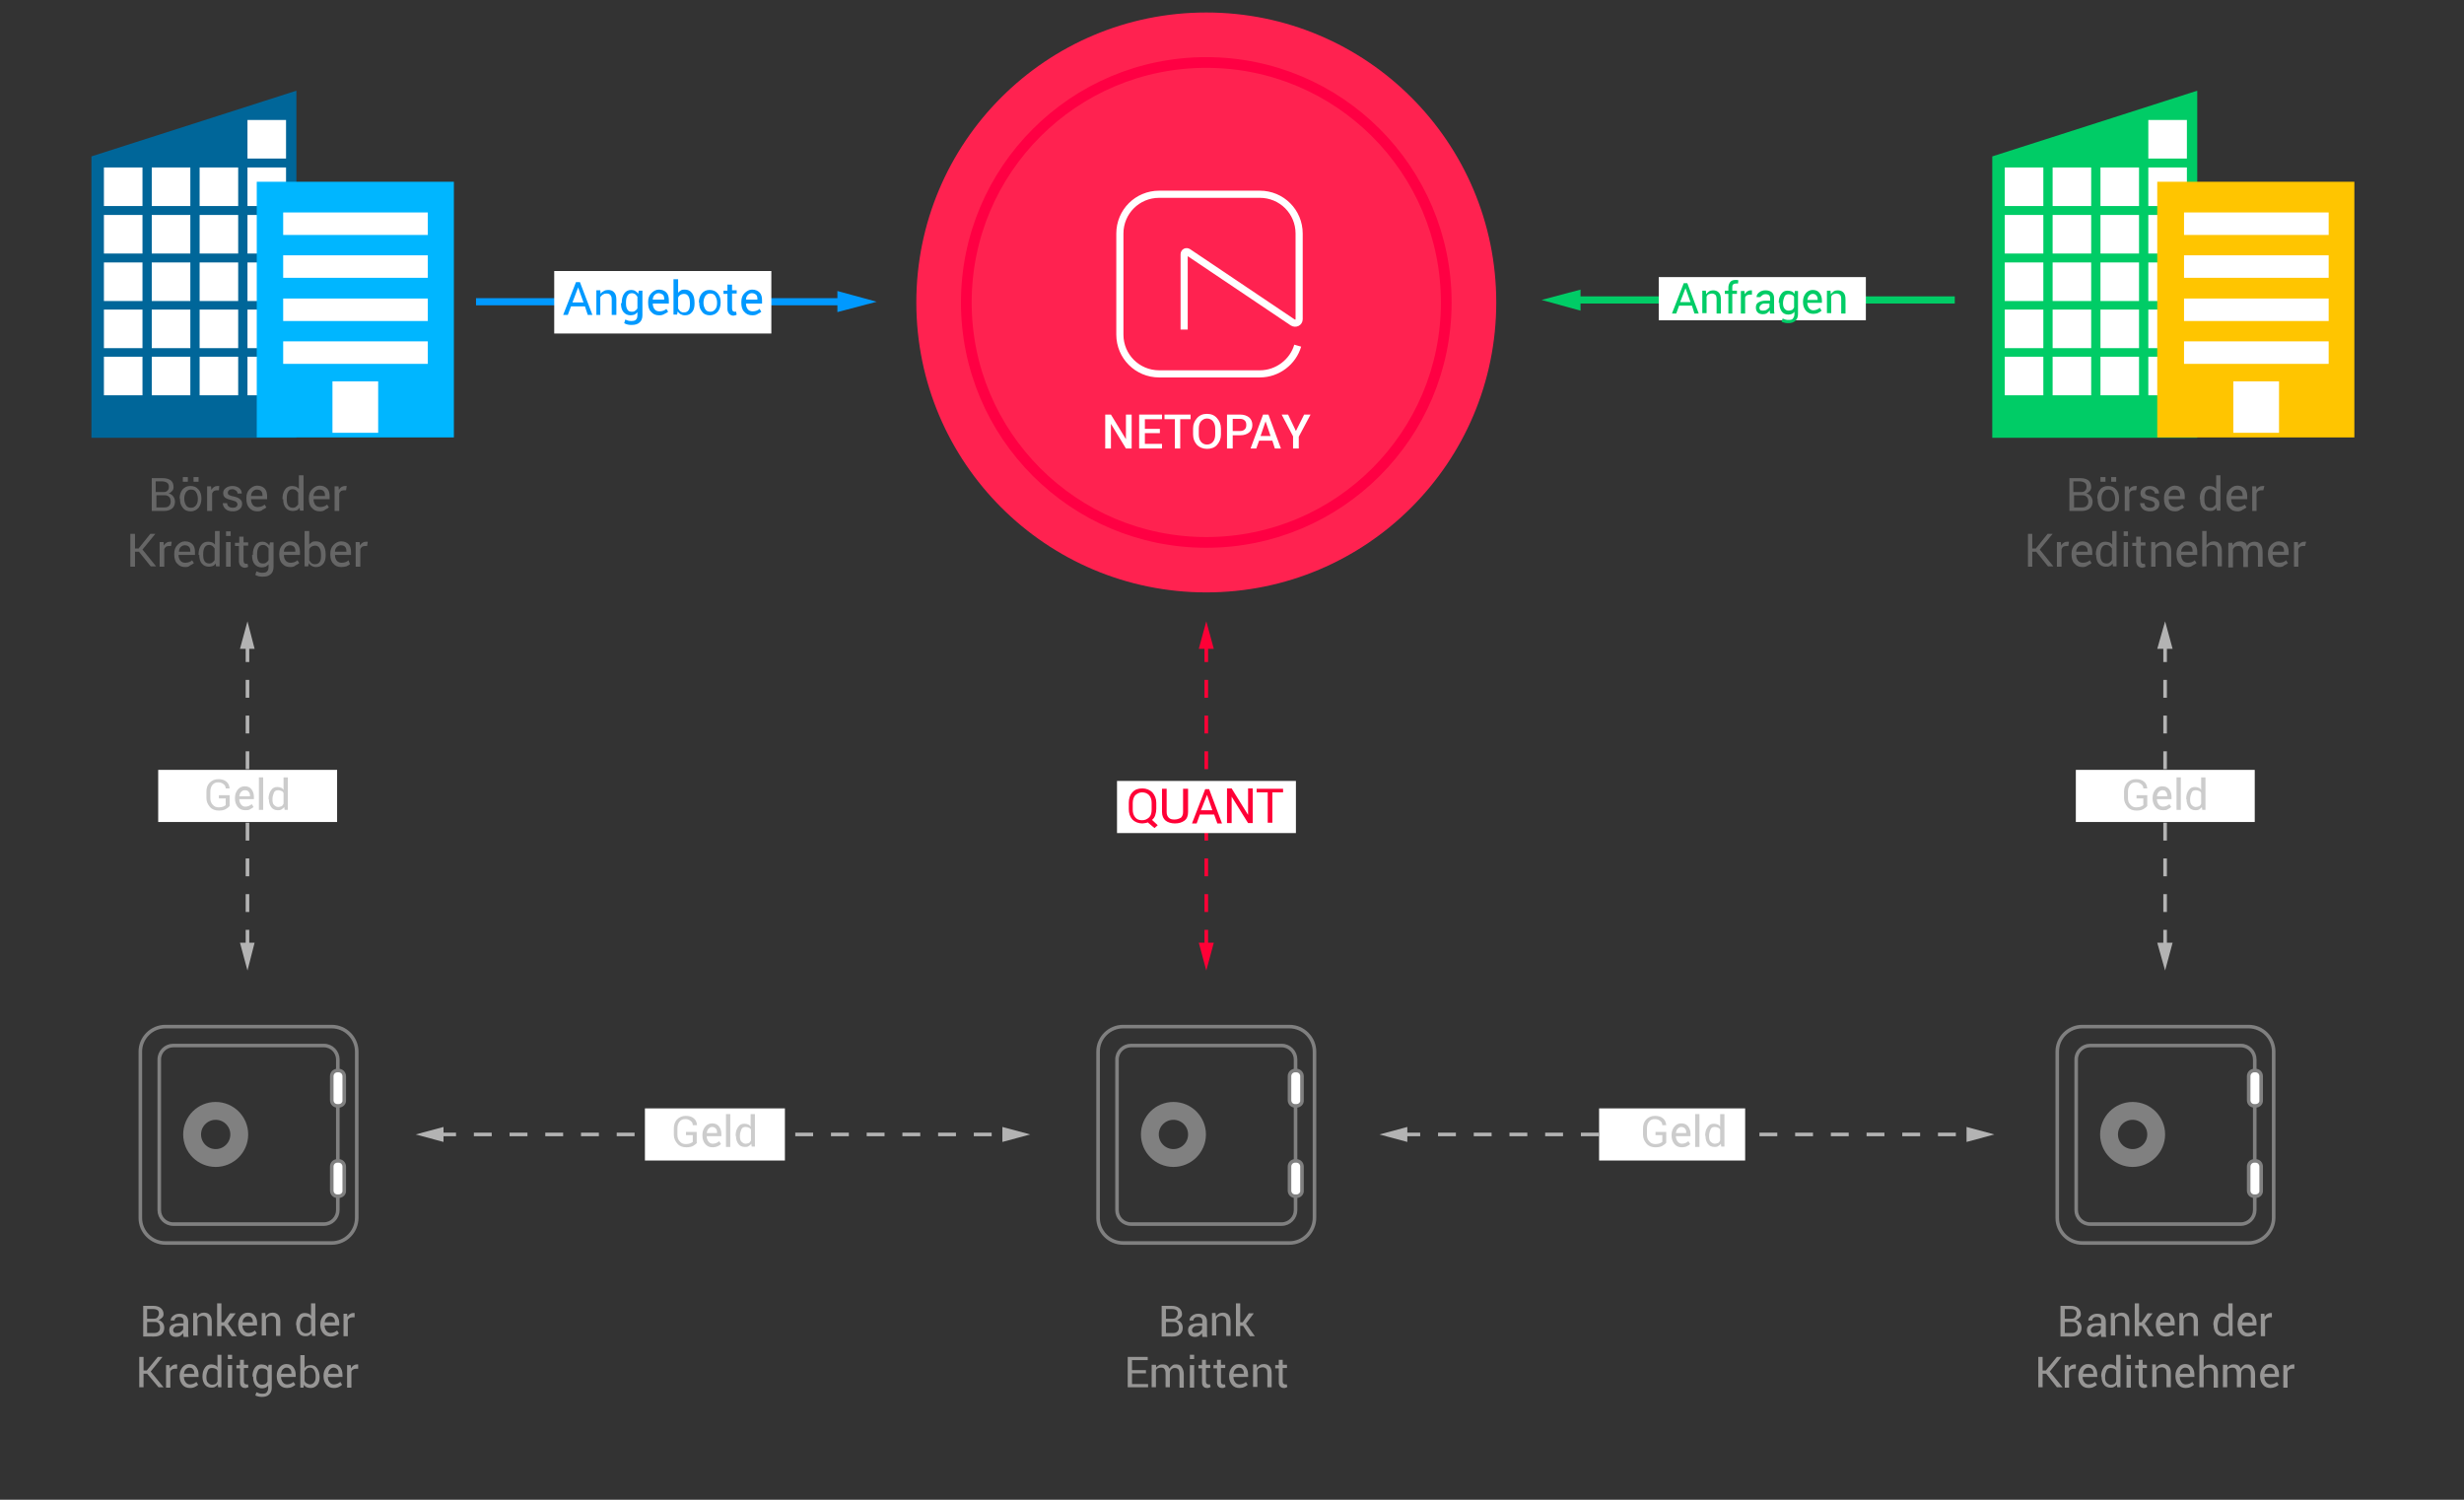 <?xml version="1.0" encoding="utf-8"?>
<!-- Generator: Adobe Illustrator 18.1.0, SVG Export Plug-In . SVG Version: 6.00 Build 0)  -->
<svg version="1.1" id="Layer_1" xmlns="http://www.w3.org/2000/svg" xmlns:xlink="http://www.w3.org/1999/xlink" x="0px" y="0px"
	 viewBox="0 0 690 420" enable-background="new 0 0 690 420" xml:space="preserve">
<rect x="0" y="0" width="690" height="420" fill="#333333" stroke="none"/>
<polygon fill="#006699" points="25.6,43.8 83,25.4 83,122.6 25.6,122.6 "/>
<g>
	<rect x="29.1" y="99.9" fill="#FFFFFF" width="10.8" height="10.8"/>
	<rect x="42.5" y="99.9" fill="#FFFFFF" width="10.8" height="10.8"/>
	<rect x="55.9" y="99.9" fill="#FFFFFF" width="10.8" height="10.8"/>
	<rect x="69.3" y="99.9" fill="#FFFFFF" width="10.8" height="10.8"/>
	<rect x="29.1" y="86.7" fill="#FFFFFF" width="10.8" height="10.8"/>
	<rect x="42.5" y="86.7" fill="#FFFFFF" width="10.8" height="10.8"/>
	<rect x="55.9" y="86.7" fill="#FFFFFF" width="10.8" height="10.8"/>
	<rect x="69.3" y="86.7" fill="#FFFFFF" width="10.8" height="10.8"/>
	<rect x="29.1" y="73.5" fill="#FFFFFF" width="10.8" height="10.8"/>
	<rect x="42.5" y="73.5" fill="#FFFFFF" width="10.8" height="10.8"/>
	<rect x="55.9" y="73.5" fill="#FFFFFF" width="10.8" height="10.8"/>
	<rect x="69.3" y="73.5" fill="#FFFFFF" width="10.8" height="10.8"/>
	<rect x="29.1" y="60.2" fill="#FFFFFF" width="10.8" height="10.8"/>
	<rect x="42.5" y="60.2" fill="#FFFFFF" width="10.8" height="10.8"/>
	<rect x="55.9" y="60.2" fill="#FFFFFF" width="10.8" height="10.8"/>
	<rect x="69.3" y="60.2" fill="#FFFFFF" width="10.8" height="10.8"/>
	<rect x="29.1" y="46.9" fill="#FFFFFF" width="10.8" height="10.8"/>
	<rect x="42.5" y="46.9" fill="#FFFFFF" width="10.8" height="10.8"/>
	<rect x="55.9" y="46.9" fill="#FFFFFF" width="10.8" height="10.8"/>
	<rect x="69.3" y="46.9" fill="#FFFFFF" width="10.8" height="10.8"/>
	<rect x="69.3" y="33.6" fill="#FFFFFF" width="10.8" height="10.8"/>
</g>
<rect x="71.9" y="50.9" fill="#00B6FF" width="55.2" height="71.6"/>
<rect x="79.3" y="95.6" fill="#FFFFFF" width="40.5" height="6.3"/>
<rect x="79.3" y="83.6" fill="#FFFFFF" width="40.5" height="6.3"/>
<rect x="79.3" y="71.5" fill="#FFFFFF" width="40.5" height="6.3"/>
<rect x="79.3" y="59.5" fill="#FFFFFF" width="40.5" height="6.3"/>
<rect x="93.1" y="106.8" fill="#FFFFFF" width="12.8" height="14.4"/>
<polygon fill="#00CC66" points="557.9,43.8 615.3,25.4 615.3,122.6 557.9,122.6 "/>
<g>
	<rect x="561.4" y="99.9" fill="#FFFFFF" width="10.8" height="10.8"/>
	<rect x="574.8" y="99.9" fill="#FFFFFF" width="10.8" height="10.8"/>
	<rect x="588.2" y="99.9" fill="#FFFFFF" width="10.8" height="10.8"/>
	<rect x="601.6" y="99.9" fill="#FFFFFF" width="10.8" height="10.8"/>
	<rect x="561.4" y="86.7" fill="#FFFFFF" width="10.8" height="10.8"/>
	<rect x="574.8" y="86.7" fill="#FFFFFF" width="10.8" height="10.8"/>
	<rect x="588.2" y="86.7" fill="#FFFFFF" width="10.8" height="10.8"/>
	<rect x="601.6" y="86.7" fill="#FFFFFF" width="10.8" height="10.8"/>
	<rect x="561.4" y="73.5" fill="#FFFFFF" width="10.8" height="10.8"/>
	<rect x="574.8" y="73.5" fill="#FFFFFF" width="10.8" height="10.8"/>
	<rect x="588.2" y="73.5" fill="#FFFFFF" width="10.8" height="10.8"/>
	<rect x="601.6" y="73.5" fill="#FFFFFF" width="10.8" height="10.8"/>
	<rect x="561.4" y="60.2" fill="#FFFFFF" width="10.8" height="10.8"/>
	<rect x="574.8" y="60.2" fill="#FFFFFF" width="10.8" height="10.8"/>
	<rect x="588.2" y="60.2" fill="#FFFFFF" width="10.8" height="10.8"/>
	<rect x="601.6" y="60.2" fill="#FFFFFF" width="10.8" height="10.8"/>
	<rect x="561.4" y="46.9" fill="#FFFFFF" width="10.8" height="10.8"/>
	<rect x="574.8" y="46.9" fill="#FFFFFF" width="10.8" height="10.8"/>
	<rect x="588.2" y="46.9" fill="#FFFFFF" width="10.8" height="10.8"/>
	<rect x="601.6" y="46.9" fill="#FFFFFF" width="10.8" height="10.8"/>
	<rect x="601.6" y="33.6" fill="#FFFFFF" width="10.8" height="10.8"/>
</g>
<rect x="604.1" y="50.9" fill="#FFC500" width="55.2" height="71.6"/>
<rect x="611.6" y="95.6" fill="#FFFFFF" width="40.5" height="6.3"/>
<rect x="611.6" y="83.6" fill="#FFFFFF" width="40.5" height="6.3"/>
<rect x="611.6" y="71.5" fill="#FFFFFF" width="40.5" height="6.3"/>
<rect x="611.6" y="59.5" fill="#FFFFFF" width="40.5" height="6.3"/>
<rect x="625.4" y="106.8" fill="#FFFFFF" width="12.8" height="14.4"/>
<g>
	<path fill="none" stroke="#808080" stroke-miterlimit="10" d="M361.1,348.1h-46.6c-3.9,0-7-3.2-7-7v-46.6c0-3.9,3.2-7,7-7h46.6
		c3.9,0,7,3.2,7,7V341C368.1,344.9,365,348.1,361.1,348.1z"/>
	<path fill="none" stroke="#808080" stroke-miterlimit="10" d="M358.9,342.8h-42.2c-2.2,0-3.9-1.8-3.9-3.9v-42.2
		c0-2.2,1.8-3.9,3.9-3.9h42.2c2.2,0,3.9,1.8,3.9,3.9v42.2C362.8,341,361.1,342.8,358.9,342.8z"/>
	<circle fill="none" stroke="#808080" stroke-width="5" stroke-miterlimit="10" cx="328.6" cy="317.7" r="6.6"/>
	<path fill="#FFFFFF" stroke="#808080" stroke-miterlimit="10" d="M363,309.7h-0.3c-0.9,0-1.6-0.7-1.6-1.6v-6.7
		c0-0.9,0.7-1.6,1.6-1.6h0.3c0.9,0,1.6,0.7,1.6,1.6v6.7C364.7,308.9,364,309.7,363,309.7z"/>
	<path fill="#FFFFFF" stroke="#808080" stroke-miterlimit="10" d="M363,335h-0.3c-0.9,0-1.6-0.7-1.6-1.6v-6.7c0-0.9,0.7-1.6,1.6-1.6
		h0.3c0.9,0,1.6,0.7,1.6,1.6v6.7C364.7,334.2,364,335,363,335z"/>
</g>
<g>
	<path fill="none" stroke="#808080" stroke-miterlimit="10" d="M629.7,348.1h-46.6c-3.9,0-7-3.2-7-7v-46.6c0-3.9,3.2-7,7-7h46.6
		c3.9,0,7,3.2,7,7V341C636.7,344.9,633.5,348.1,629.7,348.1z"/>
	<path fill="none" stroke="#808080" stroke-miterlimit="10" d="M627.5,342.8h-42.2c-2.2,0-3.9-1.8-3.9-3.9v-42.2
		c0-2.2,1.8-3.9,3.9-3.9h42.2c2.2,0,3.9,1.8,3.9,3.9v42.2C631.4,341,629.7,342.8,627.5,342.8z"/>
	<circle fill="none" stroke="#808080" stroke-width="5" stroke-miterlimit="10" cx="597.2" cy="317.7" r="6.6"/>
	<path fill="#FFFFFF" stroke="#808080" stroke-miterlimit="10" d="M631.6,309.7h-0.3c-0.9,0-1.6-0.7-1.6-1.6v-6.7
		c0-0.9,0.7-1.6,1.6-1.6h0.3c0.9,0,1.6,0.7,1.6,1.6v6.7C633.3,308.9,632.6,309.7,631.6,309.7z"/>
	<path fill="#FFFFFF" stroke="#808080" stroke-miterlimit="10" d="M631.6,335h-0.3c-0.9,0-1.6-0.7-1.6-1.6v-6.7
		c0-0.9,0.7-1.6,1.6-1.6h0.3c0.9,0,1.6,0.7,1.6,1.6v6.7C633.3,334.2,632.6,335,631.6,335z"/>
</g>
<g>
	<path fill="none" stroke="#808080" stroke-miterlimit="10" d="M92.9,348.1H46.3c-3.9,0-7-3.2-7-7v-46.6c0-3.9,3.2-7,7-7h46.6
		c3.9,0,7,3.2,7,7V341C99.9,344.9,96.8,348.1,92.9,348.1z"/>
	<path fill="none" stroke="#808080" stroke-miterlimit="10" d="M90.7,342.8H48.5c-2.2,0-3.9-1.8-3.9-3.9v-42.2
		c0-2.2,1.8-3.9,3.9-3.9h42.2c2.2,0,3.9,1.8,3.9,3.9v42.2C94.6,341,92.9,342.8,90.7,342.8z"/>
	<circle fill="none" stroke="#808080" stroke-width="5" stroke-miterlimit="10" cx="60.4" cy="317.7" r="6.6"/>
	<path fill="#FFFFFF" stroke="#808080" stroke-miterlimit="10" d="M94.8,309.7h-0.3c-0.9,0-1.6-0.7-1.6-1.6v-6.7
		c0-0.9,0.7-1.6,1.6-1.6h0.3c0.9,0,1.6,0.7,1.6,1.6v6.7C96.5,308.9,95.8,309.7,94.8,309.7z"/>
	<path fill="#FFFFFF" stroke="#808080" stroke-miterlimit="10" d="M94.8,335h-0.3c-0.9,0-1.6-0.7-1.6-1.6v-6.7
		c0-0.9,0.7-1.6,1.6-1.6h0.3c0.9,0,1.6,0.7,1.6,1.6v6.7C96.5,334.2,95.8,335,94.8,335z"/>
</g>
<g>
	<g>
		<line fill="none" stroke="#00CC66" stroke-width="2" stroke-miterlimit="10" x1="547.4" y1="84" x2="440.7" y2="84"/>
		<g>
			<polygon fill="#00CC66" points="442.6,81.1 431.7,84 442.6,87 			"/>
		</g>
	</g>
</g>
<g>
	<g>
		<line fill="none" stroke="#0099FF" stroke-width="2" stroke-miterlimit="10" x1="133.3" y1="84.5" x2="236.5" y2="84.5"/>
		<g>
			<polygon fill="#0099FF" points="234.5,87.4 245.5,84.5 234.5,81.5 			"/>
		</g>
	</g>
</g>
<g>
	<g>
		<line fill="none" stroke="#B3B3B3" stroke-miterlimit="10" stroke-dasharray="5,5" x1="69.3" y1="180.4" x2="69.3" y2="265.4"/>
		<g>
			<polygon fill="#B3B3B3" points="67.2,181.7 69.3,174 71.3,181.7 			"/>
		</g>
		<g>
			<polygon fill="#B3B3B3" points="67.2,264 69.3,271.8 71.3,264 			"/>
		</g>
	</g>
</g>
<rect x="44.3" y="215.6" fill="#FFFFFF" width="50.1" height="14.6"/>
<g>
	<g>
		<line fill="none" stroke="#FF0036" stroke-miterlimit="10" stroke-dasharray="5,5" x1="337.8" y1="180.4" x2="337.8" y2="265.4"/>
		<g>
			<polygon fill="#FF0036" points="335.7,181.7 337.8,174 339.9,181.7 			"/>
		</g>
		<g>
			<polygon fill="#FF0036" points="335.7,264 337.8,271.8 339.9,264 			"/>
		</g>
	</g>
</g>
<g>
	<rect x="312.8" y="218.7" fill="#FFFFFF" width="50.1" height="14.6"/>
	<g>
		<path fill="#FF0036" d="M323.8,226.5c0,0.6-0.1,1.2-0.3,1.8s-0.5,1-0.9,1.3l1.6,1.5l-0.9,0.8l-1.9-1.6c-0.2,0.1-0.5,0.2-0.7,0.2
			c-0.3,0-0.5,0.1-0.8,0.1c-1.1,0-2.1-0.4-2.8-1.1c-0.7-0.8-1-1.8-1-2.9v-1.8c0-1.1,0.3-2.2,1-2.9c0.7-0.8,1.6-1.1,2.8-1.1
			c1.1,0,2.1,0.4,2.8,1.1c0.7,0.8,1.1,1.8,1.1,2.9L323.8,226.5L323.8,226.5z M322.5,224.9c0-0.9-0.2-1.6-0.7-2.2
			c-0.5-0.5-1.1-0.8-2-0.8c-0.7,0-1.3,0.3-1.9,0.8c-0.4,0.5-0.7,1.2-0.7,2.2v1.8c0,0.9,0.2,1.6,0.7,2.2c0.4,0.5,1,0.8,1.9,0.8
			s1.4-0.3,2-0.8c0.5-0.5,0.7-1.2,0.7-2.2V224.9z"/>
		<path fill="#FF0036" d="M332.7,220.9v6.5c0,1-0.3,1.9-1,2.4s-1.5,0.8-2.7,0.8c-1,0-2-0.3-2.6-0.8c-0.6-0.5-1-1.3-1-2.4v-6.5h1.3
			v6.5c0,0.7,0.2,1.2,0.6,1.6c0.4,0.4,0.9,0.5,1.6,0.5c0.7,0,1.2-0.2,1.8-0.5c0.4-0.4,0.6-0.9,0.6-1.6v-6.5H332.7z"/>
		<path fill="#FF0036" d="M340,228.1h-4l-0.9,2.5h-1.3l3.7-9.6h1.1l3.6,9.6h-1.3L340,228.1z M336.3,226.9h3.2l-1.5-4.3l0,0
			L336.3,226.9z"/>
		<path fill="#FF0036" d="M350.8,230.5h-1.3l-4.6-7.4l0,0v7.4h-1.3v-9.7h1.3l4.6,7.4l0,0v-7.4h1.3V230.5z"/>
		<path fill="#FF0036" d="M359.4,221.9h-3.1v8.5H355v-8.5h-3.1v-1h7.4v1H359.4z"/>
	</g>
</g>
<g>
	<g>
		<line fill="none" stroke="#B3B3B3" stroke-miterlimit="10" stroke-dasharray="5,5" x1="606.3" y1="180.4" x2="606.3" y2="265.4"/>
		<g>
			<polygon fill="#B3B3B3" points="604.1,181.7 606.3,174 608.4,181.7 			"/>
		</g>
		<g>
			<polygon fill="#B3B3B3" points="604.1,264 606.3,271.8 608.4,264 			"/>
		</g>
	</g>
</g>
<rect x="581.3" y="215.6" fill="#FFFFFF" width="50.1" height="14.6"/>
<g>
	<g>
		<line fill="none" stroke="#B3B3B3" stroke-miterlimit="10" stroke-dasharray="5,5" x1="392.7" y1="317.7" x2="552.1" y2="317.7"/>
		<g>
			<polygon fill="#B3B3B3" points="394.1,319.8 386.3,317.7 394.1,315.6 			"/>
		</g>
		<g>
			<polygon fill="#B3B3B3" points="550.7,319.8 558.5,317.7 550.7,315.6 			"/>
		</g>
	</g>
</g>
<rect x="447.8" y="310.4" fill="#FFFFFF" width="40.9" height="14.6"/>
<g>
	<g>
		<line fill="none" stroke="#B3B3B3" stroke-miterlimit="10" stroke-dasharray="5,5" x1="122.7" y1="317.7" x2="282.1" y2="317.7"/>
		<g>
			<polygon fill="#B3B3B3" points="124.2,319.8 116.4,317.7 124.2,315.6 			"/>
		</g>
		<g>
			<polygon fill="#B3B3B3" points="280.7,319.8 288.5,317.7 280.7,315.6 			"/>
		</g>
	</g>
</g>
<rect x="180.6" y="310.4" fill="#FFFFFF" width="39.2" height="14.6"/>
<circle fill="#FF2250" cx="337.8" cy="84.7" r="81.2"/>
<circle fill="none" stroke="#FF0043" stroke-width="3" stroke-miterlimit="10" cx="337.8" cy="84.7" r="67.2"/>
<path fill="none" stroke="#FFFFFF" stroke-width="2" stroke-miterlimit="10" d="M363.4,96.8c-1.3,4.5-5.6,7.9-10.6,7.9h-28.2
	c-6.1,0-11-4.9-11-11V65.4c0-6.1,4.9-11,11-11h28.2c6.1,0,11,4.9,11,11v24c0,0.9-1,1.4-1.8,0.9l-29.3-19.7c-0.5-0.3-1.1,0-1.1,0.6
	v21.1"/>
<g enable-background="new    ">
	<path fill="#FFFFFF" d="M316.9,125.6h-1.6l-4.2-6.9l0,0v6.9h-1.6v-9.5h1.6l4.2,6.9l0,0v-6.9h1.6V125.6z"/>
	<path fill="#FFFFFF" d="M324.8,121.3h-4.2v3h4.8v1.3H319v-9.5h6.4v1.3h-4.8v2.7h4.2V121.3z"/>
	<path fill="#FFFFFF" d="M333.4,117.4h-2.9v8.2H329v-8.2h-2.9v-1.3h7.3V117.4z"/>
	<path fill="#FFFFFF" d="M341.9,121.7c0,1.2-0.4,2.1-1.1,2.9c-0.7,0.8-1.7,1.1-2.8,1.1c-1.1,0-2.1-0.4-2.8-1.1
		c-0.7-0.8-1.1-1.7-1.1-2.9V120c0-1.2,0.4-2.1,1.1-2.9c0.7-0.8,1.6-1.2,2.8-1.2c1.2,0,2.1,0.4,2.8,1.2c0.7,0.8,1.1,1.7,1.1,2.9
		V121.7z M340.3,120c0-0.8-0.2-1.4-0.6-2c-0.4-0.5-1-0.8-1.7-0.8c-0.7,0-1.2,0.3-1.7,0.8c-0.4,0.5-0.6,1.2-0.6,2v1.7
		c0,0.8,0.2,1.5,0.6,2c0.4,0.5,1,0.8,1.7,0.8c0.7,0,1.3-0.3,1.7-0.8c0.4-0.5,0.6-1.2,0.6-2V120z"/>
	<path fill="#FFFFFF" d="M345.2,122v3.6h-1.6v-9.5h3.7c1,0,1.9,0.3,2.5,0.8c0.6,0.5,0.9,1.3,0.9,2.1c0,0.9-0.3,1.6-0.9,2.1
		c-0.6,0.5-1.4,0.8-2.5,0.8H345.2z M345.2,120.7h2.1c0.6,0,1-0.2,1.3-0.5c0.3-0.3,0.4-0.7,0.4-1.2s-0.1-0.9-0.4-1.2
		c-0.3-0.3-0.7-0.5-1.3-0.5h-2.1V120.7z"/>
	<path fill="#FFFFFF" d="M356.3,123.4h-3.7l-0.8,2.2h-1.6l3.5-9.5h1.5l3.5,9.5H357L356.3,123.4z M353,122.1h2.8l-1.4-4.1h0
		L353,122.1z"/>
	<path fill="#FFFFFF" d="M362.9,120.7l2.3-4.6h1.8l-3.3,6.2v3.3h-1.6v-3.4l-3.2-6.1h1.8L362.9,120.7z"/>
</g>
<g>
	<path fill="#666666" d="M42.5,143.1v-9.2h3c1,0,1.7,0.2,2.3,0.6c0.5,0.4,0.8,1,0.8,1.9c0,0.4-0.1,0.8-0.4,1.1
		c-0.3,0.3-0.6,0.6-1,0.7c0.6,0.1,1,0.4,1.3,0.8c0.3,0.4,0.5,0.9,0.5,1.5c0,0.8-0.3,1.5-0.8,1.9c-0.5,0.4-1.3,0.7-2.2,0.7H42.5z
		 M43.8,137.8h2c0.5,0,0.8-0.1,1.1-0.4c0.3-0.3,0.4-0.6,0.4-1.1c0-0.5-0.2-0.9-0.5-1.1c-0.3-0.2-0.8-0.4-1.4-0.4h-1.8V137.8z
		 M43.8,138.8v3.3H46c0.6,0,1-0.1,1.3-0.4s0.5-0.7,0.5-1.2c0-0.5-0.1-1-0.4-1.3c-0.3-0.3-0.7-0.5-1.2-0.5H43.8z"/>
	<path fill="#666666" d="M50.3,139.6c0-1,0.3-1.9,0.8-2.5c0.6-0.7,1.3-1,2.2-1c1,0,1.7,0.3,2.3,1c0.6,0.7,0.8,1.5,0.8,2.5v0.1
		c0,1-0.3,1.9-0.8,2.5s-1.3,1-2.2,1s-1.7-0.3-2.2-1c-0.6-0.7-0.8-1.5-0.8-2.5V139.6z M52.6,134.9h-1.4v-1.3h1.4V134.9z M51.6,139.7
		c0,0.7,0.2,1.3,0.5,1.8c0.3,0.5,0.8,0.7,1.4,0.7c0.6,0,1-0.2,1.4-0.7s0.5-1.1,0.5-1.8v-0.1c0-0.7-0.2-1.3-0.5-1.8
		c-0.3-0.5-0.8-0.7-1.4-0.7c-0.6,0-1,0.2-1.4,0.7c-0.3,0.5-0.5,1.1-0.5,1.8V139.7z M55.6,134.9h-1.4v-1.3h1.4V134.9z"/>
	<path fill="#666666" d="M61.3,137.3l-0.6,0c-0.3,0-0.6,0.1-0.8,0.2c-0.2,0.2-0.4,0.4-0.5,0.7v4.9H58v-6.9h1.1l0.1,1
		c0.2-0.4,0.4-0.6,0.7-0.8c0.3-0.2,0.6-0.3,1-0.3c0.1,0,0.2,0,0.3,0c0.1,0,0.2,0,0.2,0L61.3,137.3z"/>
	<path fill="#666666" d="M66.5,141.3c0-0.3-0.1-0.5-0.3-0.7c-0.2-0.2-0.6-0.3-1.2-0.5c-0.8-0.2-1.5-0.4-1.9-0.7
		c-0.4-0.3-0.6-0.7-0.6-1.3c0-0.6,0.2-1,0.7-1.4s1.1-0.6,1.9-0.6c0.8,0,1.4,0.2,1.9,0.6c0.5,0.4,0.7,0.9,0.7,1.5l0,0h-1.2
		c0-0.3-0.1-0.6-0.4-0.8c-0.3-0.2-0.6-0.4-1-0.4c-0.4,0-0.8,0.1-1,0.3s-0.3,0.4-0.3,0.7c0,0.3,0.1,0.5,0.3,0.6s0.6,0.3,1.2,0.4
		c0.9,0.2,1.5,0.4,1.9,0.8c0.4,0.3,0.6,0.7,0.6,1.3c0,0.6-0.2,1.1-0.7,1.5c-0.5,0.4-1.1,0.6-1.9,0.6c-0.9,0-1.6-0.2-2.1-0.7
		s-0.7-1-0.7-1.6l0,0h1.2c0,0.4,0.2,0.8,0.5,1s0.7,0.3,1.1,0.3c0.4,0,0.8-0.1,1-0.3C66.3,141.8,66.5,141.6,66.5,141.3z"/>
	<path fill="#666666" d="M72.1,143.2c-1,0-1.7-0.3-2.3-1c-0.6-0.6-0.8-1.5-0.8-2.5v-0.3c0-1,0.3-1.8,0.9-2.4c0.6-0.6,1.3-1,2.1-1
		c0.9,0,1.6,0.3,2.1,0.8s0.7,1.3,0.7,2.2v0.8h-4.5l0,0c0,0.7,0.2,1.2,0.5,1.6c0.3,0.4,0.8,0.6,1.4,0.6c0.4,0,0.8-0.1,1.1-0.2
		c0.3-0.1,0.6-0.3,0.8-0.5l0.5,0.8c-0.2,0.2-0.6,0.4-1,0.6C73.2,143.1,72.7,143.2,72.1,143.2z M71.9,137.1c-0.4,0-0.8,0.2-1.1,0.5
		s-0.5,0.8-0.5,1.3l0,0h3.2v-0.2c0-0.5-0.1-0.9-0.4-1.2C72.8,137.2,72.4,137.1,71.9,137.1z"/>
	<path fill="#666666" d="M79.1,139.8c0-1.1,0.2-2,0.7-2.7c0.5-0.7,1.1-1,2-1c0.4,0,0.8,0.1,1.1,0.2c0.3,0.1,0.6,0.4,0.8,0.6v-3.8
		h1.3v9.9h-1l-0.1-0.8c-0.2,0.3-0.5,0.6-0.8,0.7s-0.7,0.2-1.1,0.2c-0.8,0-1.5-0.3-2-0.9c-0.5-0.6-0.7-1.4-0.7-2.4V139.8z
		 M80.3,139.9c0,0.7,0.1,1.2,0.4,1.7c0.3,0.4,0.7,0.6,1.3,0.6c0.4,0,0.7-0.1,0.9-0.3s0.5-0.4,0.6-0.7V138c-0.2-0.3-0.4-0.5-0.6-0.7
		c-0.3-0.2-0.6-0.3-0.9-0.3c-0.6,0-1,0.2-1.3,0.7c-0.3,0.5-0.4,1.1-0.4,1.9V139.9z"/>
	<path fill="#666666" d="M89.6,143.2c-1,0-1.7-0.3-2.3-1c-0.6-0.6-0.8-1.5-0.8-2.5v-0.3c0-1,0.3-1.8,0.9-2.4c0.6-0.6,1.3-1,2.1-1
		c0.9,0,1.6,0.3,2.1,0.8s0.7,1.3,0.7,2.2v0.8h-4.5l0,0c0,0.7,0.2,1.2,0.5,1.6c0.3,0.4,0.8,0.6,1.4,0.6c0.4,0,0.8-0.1,1.1-0.2
		c0.3-0.1,0.6-0.3,0.8-0.5l0.5,0.8c-0.2,0.2-0.6,0.4-1,0.6C90.7,143.1,90.2,143.2,89.6,143.2z M89.4,137.1c-0.4,0-0.8,0.2-1.1,0.5
		s-0.5,0.8-0.5,1.3l0,0H91v-0.2c0-0.5-0.1-0.9-0.4-1.2C90.3,137.2,89.9,137.1,89.4,137.1z"/>
	<path fill="#666666" d="M96.9,137.3l-0.6,0c-0.3,0-0.6,0.1-0.8,0.2c-0.2,0.2-0.4,0.4-0.5,0.7v4.9h-1.3v-6.9h1.1l0.1,1
		c0.2-0.4,0.4-0.6,0.7-0.8c0.3-0.2,0.6-0.3,1-0.3c0.1,0,0.2,0,0.3,0c0.1,0,0.2,0,0.2,0L96.9,137.3z"/>
	<path fill="#666666" d="M38.9,154.5h-1.1v4.2h-1.3v-9.2h1.3v4.1h1l3.3-4.1h1.4l0,0l-3.6,4.4l3.8,4.7l0,0h-1.5L38.9,154.5z"/>
	<path fill="#666666" d="M47.9,152.9l-0.6,0c-0.3,0-0.6,0.1-0.8,0.2c-0.2,0.2-0.4,0.4-0.5,0.7v4.9h-1.3v-6.9h1.1l0.1,1
		c0.2-0.4,0.4-0.6,0.7-0.8c0.3-0.2,0.6-0.3,1-0.3c0.1,0,0.2,0,0.3,0c0.1,0,0.2,0,0.2,0L47.9,152.9z"/>
	<path fill="#666666" d="M51.9,158.8c-1,0-1.7-0.3-2.3-1c-0.6-0.6-0.8-1.5-0.8-2.5v-0.3c0-1,0.3-1.8,0.9-2.4c0.6-0.6,1.3-1,2.1-1
		c0.9,0,1.6,0.3,2.1,0.8s0.7,1.3,0.7,2.2v0.8H50l0,0c0,0.7,0.2,1.2,0.5,1.6c0.3,0.4,0.8,0.6,1.4,0.6c0.4,0,0.8-0.1,1.1-0.2
		c0.3-0.1,0.6-0.3,0.8-0.5l0.5,0.8c-0.2,0.2-0.6,0.4-1,0.6C52.9,158.7,52.5,158.8,51.9,158.8z M51.7,152.7c-0.4,0-0.8,0.2-1.1,0.5
		s-0.5,0.8-0.5,1.3l0,0h3.2v-0.2c0-0.5-0.1-0.9-0.4-1.2C52.6,152.8,52.2,152.7,51.7,152.7z"/>
	<path fill="#666666" d="M55.6,155.4c0-1.1,0.2-2,0.7-2.7c0.5-0.7,1.1-1,2-1c0.4,0,0.8,0.1,1.1,0.2c0.3,0.1,0.6,0.4,0.8,0.6v-3.8
		h1.3v9.9h-1l-0.1-0.8c-0.2,0.3-0.5,0.6-0.8,0.7s-0.7,0.2-1.1,0.2c-0.8,0-1.5-0.3-2-0.9c-0.5-0.6-0.7-1.4-0.7-2.4V155.4z
		 M56.9,155.5c0,0.7,0.1,1.2,0.4,1.7c0.3,0.4,0.7,0.6,1.3,0.6c0.4,0,0.7-0.1,0.9-0.3s0.5-0.4,0.6-0.7v-3.2c-0.2-0.3-0.4-0.5-0.6-0.7
		c-0.3-0.2-0.6-0.3-0.9-0.3c-0.6,0-1,0.2-1.3,0.7c-0.3,0.5-0.4,1.1-0.4,1.9V155.5z"/>
	<path fill="#666666" d="M64.6,150.1h-1.3v-1.3h1.3V150.1z M64.6,158.7h-1.3v-6.9h1.3V158.7z"/>
	<path fill="#666666" d="M68.2,150.2v1.7h1.3v0.9h-1.3v4.2c0,0.3,0.1,0.5,0.2,0.7c0.1,0.1,0.3,0.2,0.5,0.2c0.1,0,0.2,0,0.2,0
		c0.1,0,0.2,0,0.2-0.1l0.2,0.9c-0.1,0.1-0.2,0.1-0.4,0.2c-0.2,0-0.4,0.1-0.5,0.1c-0.5,0-0.9-0.2-1.2-0.5c-0.3-0.3-0.5-0.8-0.5-1.4
		v-4.2h-1.1v-0.9H67v-1.7H68.2z"/>
	<path fill="#666666" d="M70.8,155.4c0-1.1,0.2-2,0.7-2.7s1.1-1,2-1c0.4,0,0.8,0.1,1.1,0.3c0.3,0.2,0.6,0.4,0.8,0.8l0.2-0.9h1v6.9
		c0,0.9-0.3,1.6-0.8,2c-0.5,0.5-1.3,0.7-2.2,0.7c-0.3,0-0.7,0-1.1-0.1c-0.4-0.1-0.7-0.2-1-0.4l0.3-1c0.2,0.1,0.5,0.2,0.8,0.3
		c0.3,0.1,0.6,0.1,0.9,0.1c0.6,0,1.1-0.1,1.3-0.4c0.3-0.3,0.4-0.7,0.4-1.3V158c-0.2,0.3-0.5,0.5-0.8,0.7c-0.3,0.1-0.7,0.2-1.1,0.2
		c-0.8,0-1.5-0.3-2-0.9s-0.7-1.4-0.7-2.4V155.4z M72,155.5c0,0.7,0.1,1.2,0.4,1.7s0.7,0.6,1.3,0.6c0.4,0,0.7-0.1,0.9-0.3
		c0.3-0.2,0.5-0.4,0.6-0.7v-3.2c-0.2-0.3-0.4-0.5-0.6-0.7c-0.3-0.2-0.6-0.3-0.9-0.3c-0.6,0-1,0.2-1.3,0.7s-0.4,1.1-0.4,1.9V155.5z"
		/>
	<path fill="#666666" d="M81.3,158.8c-1,0-1.7-0.3-2.3-1c-0.6-0.6-0.8-1.5-0.8-2.5v-0.3c0-1,0.3-1.8,0.9-2.4c0.6-0.6,1.3-1,2.1-1
		c0.9,0,1.6,0.3,2.1,0.8s0.7,1.3,0.7,2.2v0.8h-4.5l0,0c0,0.7,0.2,1.2,0.5,1.6c0.3,0.4,0.8,0.6,1.4,0.6c0.4,0,0.8-0.1,1.1-0.2
		c0.3-0.1,0.6-0.3,0.8-0.5l0.5,0.8c-0.2,0.2-0.6,0.4-1,0.6C82.4,158.7,81.9,158.8,81.3,158.8z M81.1,152.7c-0.4,0-0.8,0.2-1.1,0.5
		s-0.5,0.8-0.5,1.3l0,0h3.2v-0.2c0-0.5-0.1-0.9-0.4-1.2C82,152.8,81.6,152.7,81.1,152.7z"/>
	<path fill="#666666" d="M91.2,155.5c0,1-0.2,1.8-0.7,2.4c-0.5,0.6-1.1,0.9-2,0.9c-0.5,0-0.8-0.1-1.2-0.3c-0.3-0.2-0.6-0.4-0.8-0.8
		l-0.2,0.9h-1v-9.9h1.3v3.8c0.2-0.3,0.5-0.5,0.8-0.7c0.3-0.2,0.7-0.2,1.1-0.2c0.8,0,1.5,0.3,2,1s0.7,1.6,0.7,2.7V155.5z M89.9,155.4
		c0-0.8-0.1-1.4-0.4-1.9c-0.3-0.5-0.7-0.7-1.3-0.7c-0.4,0-0.7,0.1-1,0.3c-0.3,0.2-0.5,0.4-0.6,0.8v3c0.2,0.3,0.4,0.6,0.6,0.8
		c0.3,0.2,0.6,0.3,1,0.3c0.6,0,1-0.2,1.3-0.6s0.4-1,0.4-1.7V155.4z"/>
	<path fill="#666666" d="M95.6,158.8c-1,0-1.7-0.3-2.3-1c-0.6-0.6-0.8-1.5-0.8-2.5v-0.3c0-1,0.3-1.8,0.9-2.4c0.6-0.6,1.3-1,2.1-1
		c0.9,0,1.6,0.3,2.1,0.8s0.7,1.3,0.7,2.2v0.8h-4.5l0,0c0,0.7,0.2,1.2,0.5,1.6c0.3,0.4,0.8,0.6,1.4,0.6c0.4,0,0.8-0.1,1.1-0.2
		c0.3-0.1,0.6-0.3,0.8-0.5L98,158c-0.2,0.2-0.6,0.4-1,0.6C96.6,158.7,96.1,158.8,95.6,158.8z M95.4,152.7c-0.4,0-0.8,0.2-1.1,0.5
		s-0.5,0.8-0.5,1.3l0,0h3.2v-0.2c0-0.5-0.1-0.9-0.4-1.2C96.3,152.8,95.9,152.7,95.4,152.7z"/>
	<path fill="#666666" d="M102.8,152.9l-0.6,0c-0.3,0-0.6,0.1-0.8,0.2c-0.2,0.2-0.4,0.4-0.5,0.7v4.9h-1.3v-6.9h1.1l0.1,1
		c0.2-0.4,0.4-0.6,0.7-0.8c0.3-0.2,0.6-0.3,1-0.3c0.1,0,0.2,0,0.3,0c0.1,0,0.2,0,0.2,0L102.8,152.9z"/>
</g>
<g>
	<path fill="#666666" d="M579.5,143.1v-9.2h3c1,0,1.7,0.2,2.3,0.6c0.5,0.4,0.8,1,0.8,1.9c0,0.4-0.1,0.8-0.4,1.1
		c-0.3,0.3-0.6,0.6-1,0.7c0.6,0.1,1,0.4,1.3,0.8s0.5,0.9,0.5,1.5c0,0.8-0.3,1.5-0.8,1.9c-0.5,0.4-1.3,0.7-2.2,0.7H579.5z
		 M580.8,137.8h2c0.5,0,0.8-0.1,1.1-0.4c0.3-0.3,0.4-0.6,0.4-1.1c0-0.5-0.2-0.9-0.5-1.1c-0.3-0.2-0.8-0.4-1.4-0.4h-1.8V137.8z
		 M580.8,138.8v3.3h2.2c0.6,0,1-0.1,1.3-0.4c0.3-0.3,0.5-0.7,0.5-1.2c0-0.5-0.1-1-0.4-1.3c-0.3-0.3-0.7-0.5-1.2-0.5H580.8z"/>
	<path fill="#666666" d="M587.3,139.6c0-1,0.3-1.9,0.8-2.5c0.5-0.7,1.3-1,2.2-1c1,0,1.7,0.3,2.3,1c0.6,0.7,0.8,1.5,0.8,2.5v0.1
		c0,1-0.3,1.9-0.8,2.5s-1.3,1-2.2,1s-1.7-0.3-2.2-1c-0.6-0.7-0.8-1.5-0.8-2.5V139.6z M589.6,134.9h-1.4v-1.3h1.4V134.9z
		 M588.5,139.7c0,0.7,0.2,1.3,0.5,1.8s0.8,0.7,1.4,0.7c0.6,0,1-0.2,1.4-0.7s0.5-1.1,0.5-1.8v-0.1c0-0.7-0.2-1.3-0.5-1.8
		c-0.3-0.5-0.8-0.7-1.4-0.7c-0.6,0-1,0.2-1.4,0.7s-0.5,1.1-0.5,1.8V139.7z M592.6,134.9h-1.4v-1.3h1.4V134.9z"/>
	<path fill="#666666" d="M598.2,137.3l-0.6,0c-0.3,0-0.6,0.1-0.8,0.2s-0.4,0.4-0.5,0.7v4.9H595v-6.9h1.1l0.1,1
		c0.2-0.4,0.4-0.6,0.7-0.8c0.3-0.2,0.6-0.3,1-0.3c0.1,0,0.2,0,0.3,0c0.1,0,0.2,0,0.2,0L598.2,137.3z"/>
	<path fill="#666666" d="M603.4,141.3c0-0.3-0.1-0.5-0.3-0.7c-0.2-0.2-0.6-0.3-1.2-0.5c-0.8-0.2-1.5-0.4-1.9-0.7s-0.6-0.7-0.6-1.3
		c0-0.6,0.2-1,0.7-1.4c0.5-0.4,1.1-0.6,1.9-0.6c0.8,0,1.4,0.2,1.9,0.6s0.7,0.9,0.7,1.5l0,0h-1.2c0-0.3-0.1-0.6-0.4-0.8
		c-0.3-0.2-0.6-0.4-1-0.4c-0.4,0-0.8,0.1-1,0.3c-0.2,0.2-0.3,0.4-0.3,0.7c0,0.3,0.1,0.5,0.3,0.6c0.2,0.2,0.6,0.3,1.2,0.4
		c0.9,0.2,1.5,0.4,1.9,0.8c0.4,0.3,0.6,0.7,0.6,1.3c0,0.6-0.2,1.1-0.7,1.5s-1.1,0.6-1.9,0.6c-0.9,0-1.6-0.2-2.1-0.7s-0.7-1-0.7-1.6
		l0,0h1.2c0,0.4,0.2,0.8,0.5,1c0.3,0.2,0.7,0.3,1.1,0.3c0.4,0,0.8-0.1,1-0.3C603.3,141.8,603.4,141.6,603.4,141.3z"/>
	<path fill="#666666" d="M609.1,143.2c-1,0-1.7-0.3-2.3-1c-0.6-0.6-0.8-1.5-0.8-2.5v-0.3c0-1,0.3-1.8,0.9-2.4c0.6-0.6,1.3-1,2.1-1
		c0.9,0,1.6,0.3,2.1,0.8c0.5,0.6,0.7,1.3,0.7,2.2v0.8h-4.5l0,0c0,0.7,0.2,1.2,0.5,1.6c0.3,0.4,0.8,0.6,1.4,0.6
		c0.4,0,0.8-0.1,1.1-0.2c0.3-0.1,0.6-0.3,0.8-0.5l0.5,0.8c-0.2,0.2-0.6,0.4-1,0.6C610.1,143.1,609.6,143.2,609.1,143.2z
		 M608.9,137.1c-0.4,0-0.8,0.2-1.1,0.5c-0.3,0.4-0.5,0.8-0.5,1.3l0,0h3.2v-0.2c0-0.5-0.1-0.9-0.4-1.2
		C609.8,137.2,609.4,137.1,608.9,137.1z"/>
	<path fill="#666666" d="M616,139.8c0-1.1,0.2-2,0.7-2.7s1.1-1,2-1c0.4,0,0.8,0.1,1.1,0.2c0.3,0.1,0.6,0.4,0.8,0.6v-3.8h1.2v9.9h-1
		l-0.1-0.8c-0.2,0.3-0.5,0.6-0.8,0.7c-0.3,0.2-0.7,0.2-1.1,0.2c-0.8,0-1.5-0.3-2-0.9c-0.5-0.6-0.7-1.4-0.7-2.4V139.8z M617.3,139.9
		c0,0.7,0.1,1.2,0.4,1.7c0.3,0.4,0.7,0.6,1.3,0.6c0.4,0,0.7-0.1,0.9-0.3s0.5-0.4,0.6-0.7V138c-0.2-0.3-0.4-0.5-0.6-0.7
		c-0.3-0.2-0.6-0.3-0.9-0.3c-0.6,0-1,0.2-1.3,0.7c-0.3,0.5-0.4,1.1-0.4,1.9V139.9z"/>
	<path fill="#666666" d="M626.6,143.2c-1,0-1.7-0.3-2.3-1c-0.6-0.6-0.8-1.5-0.8-2.5v-0.3c0-1,0.3-1.8,0.9-2.4c0.6-0.6,1.3-1,2.1-1
		c0.9,0,1.6,0.3,2.1,0.8c0.5,0.6,0.7,1.3,0.7,2.2v0.8h-4.5l0,0c0,0.7,0.2,1.2,0.5,1.6c0.3,0.4,0.8,0.6,1.4,0.6
		c0.4,0,0.8-0.1,1.1-0.2c0.3-0.1,0.6-0.3,0.8-0.5l0.5,0.8c-0.2,0.2-0.6,0.4-1,0.6C627.6,143.1,627.1,143.2,626.6,143.2z
		 M626.4,137.1c-0.4,0-0.8,0.2-1.1,0.5c-0.3,0.4-0.5,0.8-0.5,1.3l0,0h3.2v-0.2c0-0.5-0.1-0.9-0.4-1.2
		C627.3,137.2,626.9,137.1,626.4,137.1z"/>
	<path fill="#666666" d="M633.8,137.3l-0.6,0c-0.3,0-0.6,0.1-0.8,0.2s-0.4,0.4-0.5,0.7v4.9h-1.2v-6.9h1.1l0.1,1
		c0.2-0.4,0.4-0.6,0.7-0.8c0.3-0.2,0.6-0.3,1-0.3c0.1,0,0.2,0,0.3,0c0.1,0,0.2,0,0.2,0L633.8,137.3z"/>
	<path fill="#666666" d="M570.2,154.5h-1.1v4.2h-1.2v-9.2h1.2v4.1h1l3.3-4.1h1.4l0,0l-3.6,4.4l3.8,4.7l0,0h-1.5L570.2,154.5z"/>
	<path fill="#666666" d="M579.2,152.9l-0.6,0c-0.3,0-0.6,0.1-0.8,0.2s-0.4,0.4-0.5,0.7v4.9H576v-6.9h1.1l0.1,1
		c0.2-0.4,0.4-0.6,0.7-0.8c0.3-0.2,0.6-0.3,1-0.3c0.1,0,0.2,0,0.3,0c0.1,0,0.2,0,0.2,0L579.2,152.9z"/>
	<path fill="#666666" d="M583.2,158.8c-1,0-1.7-0.3-2.3-1c-0.6-0.6-0.8-1.5-0.8-2.5v-0.3c0-1,0.3-1.8,0.9-2.4c0.6-0.6,1.3-1,2.1-1
		c0.9,0,1.6,0.3,2.1,0.8c0.5,0.6,0.7,1.3,0.7,2.2v0.8h-4.5l0,0c0,0.7,0.2,1.2,0.5,1.6c0.3,0.4,0.8,0.6,1.4,0.6
		c0.4,0,0.8-0.1,1.1-0.2c0.3-0.1,0.6-0.3,0.8-0.5l0.5,0.8c-0.2,0.2-0.6,0.4-1,0.6C584.2,158.7,583.7,158.8,583.2,158.8z M583,152.7
		c-0.4,0-0.8,0.2-1.1,0.5c-0.3,0.4-0.5,0.8-0.5,1.3l0,0h3.2v-0.2c0-0.5-0.1-0.9-0.4-1.2C583.9,152.8,583.5,152.7,583,152.7z"/>
	<path fill="#666666" d="M586.9,155.4c0-1.1,0.2-2,0.7-2.7s1.1-1,2-1c0.4,0,0.8,0.1,1.1,0.2c0.3,0.1,0.6,0.4,0.8,0.6v-3.8h1.2v9.9
		h-1l-0.1-0.8c-0.2,0.3-0.5,0.6-0.8,0.7c-0.3,0.2-0.7,0.2-1.1,0.2c-0.8,0-1.5-0.3-2-0.9c-0.5-0.6-0.7-1.4-0.7-2.4V155.4z
		 M588.2,155.5c0,0.7,0.1,1.2,0.4,1.7c0.3,0.4,0.7,0.6,1.3,0.6c0.4,0,0.7-0.1,0.9-0.3s0.5-0.4,0.6-0.7v-3.2
		c-0.2-0.3-0.4-0.5-0.6-0.7c-0.3-0.2-0.6-0.3-0.9-0.3c-0.6,0-1,0.2-1.3,0.7c-0.3,0.5-0.4,1.1-0.4,1.9V155.5z"/>
	<path fill="#666666" d="M595.9,150.1h-1.2v-1.3h1.2V150.1z M595.9,158.7h-1.2v-6.9h1.2V158.7z"/>
	<path fill="#666666" d="M599.5,150.2v1.7h1.3v0.9h-1.3v4.2c0,0.3,0.1,0.5,0.2,0.7c0.1,0.1,0.3,0.2,0.5,0.2c0.1,0,0.2,0,0.2,0
		s0.2,0,0.2-0.1l0.2,0.9c-0.1,0.1-0.2,0.1-0.4,0.2c-0.2,0-0.4,0.1-0.5,0.1c-0.5,0-0.9-0.2-1.2-0.5c-0.3-0.3-0.5-0.8-0.5-1.4v-4.2
		h-1.1v-0.9h1.1v-1.7H599.5z"/>
	<path fill="#666666" d="M603.5,151.8l0.1,1c0.2-0.4,0.5-0.6,0.9-0.8c0.3-0.2,0.7-0.3,1.2-0.3c0.7,0,1.3,0.2,1.7,0.7
		c0.4,0.4,0.6,1.1,0.6,2v4.3h-1.2v-4.3c0-0.6-0.1-1-0.4-1.3s-0.6-0.4-1.1-0.4c-0.4,0-0.7,0.1-1,0.3s-0.5,0.4-0.7,0.7v5h-1.2v-6.9
		H603.5z"/>
	<path fill="#666666" d="M612.6,158.8c-1,0-1.7-0.3-2.3-1c-0.6-0.6-0.8-1.5-0.8-2.5v-0.3c0-1,0.3-1.8,0.9-2.4c0.6-0.6,1.3-1,2.1-1
		c0.9,0,1.6,0.3,2.1,0.8c0.5,0.6,0.7,1.3,0.7,2.2v0.8h-4.5l0,0c0,0.7,0.2,1.2,0.5,1.6c0.3,0.4,0.8,0.6,1.4,0.6
		c0.4,0,0.8-0.1,1.1-0.2c0.3-0.1,0.6-0.3,0.8-0.5l0.5,0.8c-0.2,0.2-0.6,0.4-1,0.6C613.6,158.7,613.2,158.8,612.6,158.8z
		 M612.4,152.7c-0.4,0-0.8,0.2-1.1,0.5c-0.3,0.4-0.5,0.8-0.5,1.3l0,0h3.2v-0.2c0-0.5-0.1-0.9-0.4-1.2
		C613.3,152.8,612.9,152.7,612.4,152.7z"/>
	<path fill="#666666" d="M617.9,152.7c0.2-0.3,0.5-0.6,0.9-0.8c0.3-0.2,0.7-0.3,1.1-0.3c0.7,0,1.3,0.2,1.7,0.7s0.6,1.1,0.6,2v4.3
		H621v-4.3c0-0.6-0.1-1-0.4-1.3s-0.6-0.4-1.1-0.4c-0.3,0-0.7,0.1-0.9,0.2c-0.3,0.2-0.5,0.4-0.7,0.7v5.1h-1.2v-9.9h1.2V152.7z"/>
	<path fill="#666666" d="M625.1,151.8l0.1,0.9c0.2-0.3,0.5-0.6,0.9-0.8c0.3-0.2,0.7-0.3,1.2-0.3s0.8,0.1,1.2,0.3s0.6,0.5,0.7,1
		c0.2-0.4,0.5-0.7,0.9-0.9s0.8-0.3,1.2-0.3c0.7,0,1.3,0.2,1.7,0.7c0.4,0.5,0.6,1.2,0.6,2.2v4.1h-1.3v-4.1c0-0.7-0.1-1.2-0.3-1.4
		c-0.2-0.3-0.6-0.4-1-0.4c-0.4,0-0.8,0.1-1,0.4s-0.4,0.7-0.5,1.1v0.1v4.4h-1.3v-4.1c0-0.6-0.1-1.1-0.4-1.4c-0.2-0.3-0.6-0.4-1-0.4
		c-0.4,0-0.7,0.1-0.9,0.2c-0.2,0.2-0.4,0.4-0.6,0.7v5.1H624v-6.9H625.1z"/>
	<path fill="#666666" d="M638.2,158.8c-1,0-1.7-0.3-2.3-1c-0.6-0.6-0.8-1.5-0.8-2.5v-0.3c0-1,0.3-1.8,0.9-2.4c0.6-0.6,1.3-1,2.1-1
		c0.9,0,1.6,0.3,2.1,0.8c0.5,0.6,0.7,1.3,0.7,2.2v0.8h-4.5l0,0c0,0.7,0.2,1.2,0.5,1.6c0.3,0.4,0.8,0.6,1.4,0.6
		c0.4,0,0.8-0.1,1.1-0.2c0.3-0.1,0.6-0.3,0.8-0.5l0.5,0.8c-0.2,0.2-0.6,0.4-1,0.6C639.3,158.7,638.8,158.8,638.2,158.8z M638,152.7
		c-0.4,0-0.8,0.2-1.1,0.5c-0.3,0.4-0.5,0.8-0.5,1.3l0,0h3.2v-0.2c0-0.5-0.1-0.9-0.4-1.2C638.9,152.8,638.5,152.7,638,152.7z"/>
	<path fill="#666666" d="M645.5,152.9l-0.6,0c-0.3,0-0.6,0.1-0.8,0.2s-0.4,0.4-0.5,0.7v4.9h-1.2v-6.9h1.1l0.1,1
		c0.2-0.4,0.4-0.6,0.7-0.8c0.3-0.2,0.6-0.3,1-0.3c0.1,0,0.2,0,0.3,0c0.1,0,0.2,0,0.2,0L645.5,152.9z"/>
</g>
<g>
	<path fill="#979695" d="M40.1,374.2v-8.5h2.8c0.9,0,1.6,0.2,2.1,0.6s0.8,1,0.8,1.7c0,0.4-0.1,0.7-0.4,1s-0.6,0.5-1,0.7
		c0.5,0.1,0.9,0.4,1.2,0.8s0.4,0.9,0.4,1.4c0,0.8-0.3,1.4-0.8,1.8s-1.2,0.6-2.1,0.6H40.1z M41.2,369.3h1.9c0.4,0,0.8-0.1,1-0.4
		s0.4-0.6,0.4-1c0-0.5-0.1-0.8-0.4-1s-0.7-0.3-1.3-0.3h-1.6V369.3z M41.2,370.2v3.1h2c0.5,0,0.9-0.1,1.2-0.4
		c0.3-0.3,0.4-0.6,0.4-1.1c0-0.5-0.1-0.9-0.4-1.2c-0.2-0.3-0.6-0.4-1.1-0.4H41.2z"/>
	<path fill="#979695" d="M51.4,374.2c0-0.2-0.1-0.4-0.1-0.5s0-0.3,0-0.4c-0.2,0.3-0.5,0.6-0.8,0.8s-0.7,0.3-1.1,0.3
		c-0.7,0-1.2-0.2-1.5-0.5s-0.5-0.8-0.5-1.4c0-0.6,0.2-1.1,0.7-1.4s1.2-0.5,2-0.5h1.3v-0.6c0-0.4-0.1-0.7-0.3-0.9s-0.5-0.3-1-0.3
		c-0.4,0-0.7,0.1-0.9,0.3s-0.3,0.4-0.3,0.7h-1.1l0,0c0-0.5,0.2-0.9,0.7-1.3s1.1-0.6,1.8-0.6c0.7,0,1.3,0.2,1.7,0.5s0.7,0.9,0.7,1.6
		v3.1c0,0.2,0,0.4,0,0.7s0.1,0.4,0.1,0.6H51.4z M49.5,373.3c0.4,0,0.8-0.1,1.1-0.3s0.6-0.5,0.7-0.7v-1H50c-0.5,0-0.8,0.1-1.1,0.4
		s-0.4,0.5-0.4,0.8c0,0.3,0.1,0.5,0.3,0.7C48.9,373.3,49.2,373.3,49.5,373.3z"/>
	<path fill="#979695" d="M55.1,367.8l0.1,0.9c0.2-0.3,0.5-0.6,0.8-0.8s0.7-0.3,1.1-0.3c0.7,0,1.2,0.2,1.6,0.6s0.6,1,0.6,1.9v4h-1.2
		v-4c0-0.6-0.1-1-0.3-1.2s-0.6-0.4-1-0.4c-0.3,0-0.6,0.1-0.9,0.2s-0.5,0.4-0.6,0.7v4.6h-1.2v-6.3H55.1z"/>
	<path fill="#979695" d="M62.8,371.3h-0.8v2.9h-1.2V365h1.2v5.3h0.7l1.7-2.5H66l-2.2,2.9l2.5,3.5h-1.4L62.8,371.3z"/>
	<path fill="#979695" d="M69.6,374.3c-0.9,0-1.6-0.3-2.1-0.9s-0.8-1.4-0.8-2.3v-0.3c0-0.9,0.3-1.7,0.8-2.3s1.2-0.9,1.9-0.9
		c0.9,0,1.5,0.3,1.9,0.8s0.7,1.2,0.7,2.1v0.7h-4.1l0,0c0,0.6,0.2,1.1,0.5,1.5s0.7,0.6,1.2,0.6c0.4,0,0.7-0.1,1-0.2s0.5-0.3,0.8-0.5
		l0.5,0.8c-0.2,0.2-0.5,0.4-0.9,0.6C70.6,374.2,70.1,374.3,69.6,374.3z M69.4,368.6c-0.4,0-0.7,0.2-1,0.5s-0.4,0.7-0.5,1.2l0,0h2.9
		v-0.2c0-0.5-0.1-0.8-0.4-1.1C70.3,368.8,69.9,368.6,69.4,368.6z"/>
	<path fill="#979695" d="M74.3,367.8l0.1,0.9c0.2-0.3,0.5-0.6,0.8-0.8s0.7-0.3,1.1-0.3c0.7,0,1.2,0.2,1.6,0.6s0.6,1,0.6,1.9v4h-1.2
		v-4c0-0.6-0.1-1-0.3-1.2s-0.6-0.4-1-0.4c-0.3,0-0.6,0.1-0.9,0.2s-0.5,0.4-0.6,0.7v4.6h-1.2v-6.3H74.3z"/>
	<path fill="#979695" d="M82.9,371.1c0-1,0.2-1.8,0.7-2.5s1-0.9,1.8-0.9c0.4,0,0.7,0.1,1,0.2s0.5,0.3,0.7,0.6V365h1.2v9.1h-0.9
		l-0.1-0.8c-0.2,0.3-0.5,0.5-0.8,0.7s-0.7,0.2-1,0.2c-0.8,0-1.4-0.3-1.8-0.8s-0.7-1.3-0.7-2.2V371.1z M84,371.3
		c0,0.6,0.1,1.2,0.4,1.5s0.7,0.6,1.2,0.6c0.3,0,0.6-0.1,0.9-0.2s0.4-0.4,0.6-0.7v-3c-0.1-0.3-0.3-0.5-0.6-0.6s-0.5-0.2-0.9-0.2
		c-0.6,0-1,0.2-1.2,0.7s-0.4,1.1-0.4,1.8V371.3z"/>
	<path fill="#979695" d="M92.6,374.3c-0.9,0-1.6-0.3-2.1-0.9s-0.8-1.4-0.8-2.3v-0.3c0-0.9,0.3-1.7,0.8-2.3s1.2-0.9,1.9-0.9
		c0.9,0,1.5,0.3,1.9,0.8s0.7,1.2,0.7,2.1v0.7h-4.1l0,0c0,0.6,0.2,1.1,0.5,1.5s0.7,0.6,1.2,0.6c0.4,0,0.7-0.1,1-0.2s0.5-0.3,0.8-0.5
		l0.5,0.8c-0.2,0.2-0.5,0.4-0.9,0.6C93.5,374.2,93.1,374.3,92.6,374.3z M92.4,368.6c-0.4,0-0.7,0.2-1,0.5s-0.4,0.7-0.5,1.2l0,0h2.9
		v-0.2c0-0.5-0.1-0.8-0.4-1.1C93.2,368.8,92.9,368.6,92.4,368.6z"/>
	<path fill="#979695" d="M99.3,368.9l-0.6,0c-0.3,0-0.6,0.1-0.8,0.2s-0.4,0.3-0.5,0.6v4.5h-1.2v-6.3h1l0.1,0.9
		c0.2-0.3,0.4-0.6,0.7-0.8s0.6-0.3,0.9-0.3c0.1,0,0.2,0,0.2,0s0.1,0,0.2,0L99.3,368.9z"/>
	<path fill="#979695" d="M41.2,384.7h-1v3.8h-1.2v-8.5h1.2v3.8h0.9l3.1-3.8h1.3l0,0l-3.3,4.1l3.6,4.4l0,0h-1.4L41.2,384.7z"/>
	<path fill="#979695" d="M49.6,383.3l-0.6,0c-0.3,0-0.6,0.1-0.8,0.2s-0.4,0.3-0.5,0.6v4.5h-1.2v-6.3h1l0.1,0.9
		c0.2-0.3,0.4-0.6,0.7-0.8s0.6-0.3,0.9-0.3c0.1,0,0.2,0,0.2,0s0.1,0,0.2,0L49.6,383.3z"/>
	<path fill="#979695" d="M53.2,388.7c-0.9,0-1.6-0.3-2.1-0.9s-0.8-1.4-0.8-2.3v-0.3c0-0.9,0.3-1.7,0.8-2.3s1.2-0.9,1.9-0.9
		c0.9,0,1.5,0.3,1.9,0.8s0.7,1.2,0.7,2.1v0.7h-4.1l0,0c0,0.6,0.2,1.1,0.5,1.5s0.7,0.6,1.2,0.6c0.4,0,0.7-0.1,1-0.2s0.5-0.3,0.8-0.5
		l0.5,0.8c-0.2,0.2-0.5,0.4-0.9,0.6C54.2,388.6,53.8,388.7,53.2,388.7z M53,383c-0.4,0-0.7,0.2-1,0.5s-0.4,0.7-0.5,1.2l0,0h2.9v-0.2
		c0-0.5-0.1-0.8-0.4-1.1C53.9,383.2,53.5,383,53,383z"/>
	<path fill="#979695" d="M56.7,385.5c0-1,0.2-1.8,0.7-2.5s1-0.9,1.8-0.9c0.4,0,0.7,0.1,1,0.2s0.5,0.3,0.7,0.6v-3.5H62v9.1h-0.9
		l-0.1-0.8c-0.2,0.3-0.5,0.5-0.8,0.7s-0.7,0.2-1,0.2c-0.8,0-1.4-0.3-1.8-0.8s-0.7-1.3-0.7-2.2V385.5z M57.8,385.7
		c0,0.6,0.1,1.2,0.4,1.5s0.7,0.6,1.2,0.6c0.3,0,0.6-0.1,0.9-0.2s0.4-0.4,0.6-0.7v-3c-0.1-0.3-0.3-0.5-0.6-0.6s-0.5-0.2-0.9-0.2
		c-0.6,0-1,0.2-1.2,0.7s-0.4,1.1-0.4,1.8V385.7z"/>
	<path fill="#979695" d="M65,380.6h-1.2v-1.2H65V380.6z M65,388.6h-1.2v-6.3H65V388.6z"/>
	<path fill="#979695" d="M68.3,380.7v1.5h1.2v0.9h-1.2v3.8c0,0.3,0.1,0.5,0.2,0.6s0.3,0.2,0.5,0.2c0.1,0,0.1,0,0.2,0s0.2,0,0.2-0.1
		l0.2,0.8c-0.1,0.1-0.2,0.1-0.4,0.2s-0.3,0.1-0.5,0.1c-0.5,0-0.8-0.1-1.1-0.4s-0.4-0.7-0.4-1.3v-3.8h-1v-0.9h1v-1.5H68.3z"/>
	<path fill="#979695" d="M70.7,385.5c0-1,0.2-1.8,0.7-2.5s1.1-0.9,1.8-0.9c0.4,0,0.8,0.1,1.1,0.2s0.6,0.4,0.8,0.7l0.1-0.8h0.9v6.4
		c0,0.8-0.2,1.4-0.7,1.9s-1.2,0.7-2,0.7c-0.3,0-0.6,0-1-0.1s-0.7-0.2-0.9-0.3l0.3-0.9c0.2,0.1,0.5,0.2,0.8,0.3s0.6,0.1,0.9,0.1
		c0.6,0,1-0.1,1.2-0.4s0.4-0.6,0.4-1.2v-0.7c-0.2,0.3-0.5,0.5-0.7,0.6s-0.6,0.2-1,0.2c-0.8,0-1.4-0.3-1.8-0.8s-0.7-1.3-0.7-2.2
		V385.5z M71.8,385.7c0,0.6,0.1,1.1,0.4,1.5s0.7,0.6,1.2,0.6c0.3,0,0.6-0.1,0.9-0.2s0.4-0.4,0.6-0.7v-2.9c-0.1-0.3-0.3-0.5-0.6-0.6
		s-0.5-0.2-0.9-0.2c-0.6,0-1,0.2-1.2,0.7s-0.4,1.1-0.4,1.8V385.7z"/>
	<path fill="#979695" d="M80.4,388.7c-0.9,0-1.6-0.3-2.1-0.9s-0.8-1.4-0.8-2.3v-0.3c0-0.9,0.3-1.7,0.8-2.3s1.2-0.9,1.9-0.9
		c0.9,0,1.5,0.3,1.9,0.8s0.7,1.2,0.7,2.1v0.7h-4.1l0,0c0,0.6,0.2,1.1,0.5,1.5s0.7,0.6,1.2,0.6c0.4,0,0.7-0.1,1-0.2s0.5-0.3,0.8-0.5
		l0.5,0.8c-0.2,0.2-0.5,0.4-0.9,0.6C81.4,388.6,80.9,388.7,80.4,388.7z M80.2,383c-0.4,0-0.7,0.2-1,0.5s-0.4,0.7-0.5,1.2l0,0h2.9
		v-0.2c0-0.5-0.1-0.8-0.4-1.1C81,383.2,80.7,383,80.2,383z"/>
	<path fill="#979695" d="M89.5,385.7c0,0.9-0.2,1.7-0.7,2.2s-1,0.8-1.8,0.8c-0.4,0-0.8-0.1-1.1-0.2s-0.6-0.4-0.8-0.7l-0.1,0.8h-0.9
		v-9.1h1.2v3.6c0.2-0.3,0.4-0.5,0.7-0.6s0.6-0.2,1-0.2c0.8,0,1.4,0.3,1.8,0.9s0.7,1.4,0.7,2.5V385.7z M88.4,385.5
		c0-0.7-0.1-1.3-0.4-1.8s-0.7-0.7-1.2-0.7c-0.4,0-0.7,0.1-0.9,0.3s-0.4,0.4-0.6,0.7v2.7c0.1,0.3,0.3,0.6,0.6,0.7s0.5,0.3,0.9,0.3
		c0.5,0,0.9-0.2,1.2-0.6s0.4-0.9,0.4-1.5V385.5z"/>
	<path fill="#979695" d="M93.5,388.7c-0.9,0-1.6-0.3-2.1-0.9s-0.8-1.4-0.8-2.3v-0.3c0-0.9,0.3-1.7,0.8-2.3s1.2-0.9,1.9-0.9
		c0.9,0,1.5,0.3,1.9,0.8s0.7,1.2,0.7,2.1v0.7h-4.1l0,0c0,0.6,0.2,1.1,0.5,1.5s0.7,0.6,1.2,0.6c0.4,0,0.7-0.1,1-0.2s0.5-0.3,0.8-0.5
		l0.5,0.8c-0.2,0.2-0.5,0.4-0.9,0.6C94.5,388.6,94.1,388.7,93.5,388.7z M93.4,383c-0.4,0-0.7,0.2-1,0.5s-0.4,0.7-0.5,1.2l0,0h2.9
		v-0.2c0-0.5-0.1-0.8-0.4-1.1C94.2,383.2,93.8,383,93.4,383z"/>
	<path fill="#979695" d="M100.3,383.3l-0.6,0c-0.3,0-0.6,0.1-0.8,0.2s-0.4,0.3-0.5,0.6v4.5h-1.2v-6.3h1l0.1,0.9
		c0.2-0.3,0.4-0.6,0.7-0.8s0.6-0.3,0.9-0.3c0.1,0,0.2,0,0.2,0s0.1,0,0.2,0L100.3,383.3z"/>
</g>
<g>
	<path fill="#979695" d="M577,374.2v-8.5h2.8c0.9,0,1.6,0.2,2.1,0.6s0.8,1,0.8,1.7c0,0.4-0.1,0.7-0.4,1s-0.6,0.5-1,0.7
		c0.5,0.1,0.9,0.4,1.2,0.8s0.4,0.9,0.4,1.4c0,0.8-0.3,1.4-0.8,1.8s-1.2,0.6-2.1,0.6H577z M578.2,369.3h1.9c0.4,0,0.8-0.1,1-0.4
		s0.4-0.6,0.4-1c0-0.5-0.1-0.8-0.4-1s-0.7-0.3-1.3-0.3h-1.6V369.3z M578.2,370.2v3.1h2c0.5,0,0.9-0.1,1.2-0.4
		c0.3-0.3,0.4-0.6,0.4-1.1c0-0.5-0.1-0.9-0.4-1.2c-0.2-0.3-0.6-0.4-1.1-0.4H578.2z"/>
	<path fill="#979695" d="M588.4,374.2c0-0.2-0.1-0.4-0.1-0.5s0-0.3,0-0.4c-0.2,0.3-0.5,0.6-0.8,0.8s-0.7,0.3-1.1,0.3
		c-0.7,0-1.2-0.2-1.5-0.5s-0.5-0.8-0.5-1.4c0-0.6,0.2-1.1,0.7-1.4s1.2-0.5,2-0.5h1.3v-0.6c0-0.4-0.1-0.7-0.3-0.9s-0.5-0.3-1-0.3
		c-0.4,0-0.7,0.1-0.9,0.3s-0.3,0.4-0.3,0.7h-1.1l0,0c0-0.5,0.2-0.9,0.7-1.3s1.1-0.6,1.8-0.6c0.7,0,1.3,0.2,1.7,0.5s0.7,0.9,0.7,1.6
		v3.1c0,0.2,0,0.4,0,0.7s0.1,0.4,0.1,0.6H588.4z M586.5,373.3c0.4,0,0.8-0.1,1.1-0.3s0.6-0.5,0.7-0.7v-1H587c-0.5,0-0.8,0.1-1.1,0.4
		s-0.4,0.5-0.4,0.8c0,0.3,0.1,0.5,0.3,0.7C585.9,373.3,586.1,373.3,586.5,373.3z"/>
	<path fill="#979695" d="M592.1,367.8l0.1,0.9c0.2-0.3,0.5-0.6,0.8-0.8s0.7-0.3,1.1-0.3c0.7,0,1.2,0.2,1.6,0.6s0.6,1,0.6,1.9v4h-1.2
		v-4c0-0.6-0.1-1-0.3-1.2s-0.6-0.4-1-0.4c-0.3,0-0.6,0.1-0.9,0.2s-0.5,0.4-0.6,0.7v4.6h-1.2v-6.3H592.1z"/>
	<path fill="#979695" d="M599.8,371.3h-0.8v2.9h-1.2V365h1.2v5.3h0.7l1.7-2.5h1.4l-2.2,2.9l2.5,3.5h-1.4L599.8,371.3z"/>
	<path fill="#979695" d="M606.6,374.3c-0.9,0-1.6-0.3-2.1-0.9s-0.8-1.4-0.8-2.3v-0.3c0-0.9,0.3-1.7,0.8-2.3s1.2-0.9,1.9-0.9
		c0.9,0,1.5,0.3,1.9,0.8s0.7,1.2,0.7,2.1v0.7h-4.1l0,0c0,0.6,0.2,1.1,0.5,1.5s0.7,0.6,1.2,0.6c0.4,0,0.7-0.1,1-0.2s0.5-0.3,0.8-0.5
		l0.5,0.8c-0.2,0.2-0.5,0.4-0.9,0.6C607.5,374.2,607.1,374.3,606.6,374.3z M606.4,368.6c-0.4,0-0.7,0.2-1,0.5s-0.4,0.7-0.5,1.2l0,0
		h2.9v-0.2c0-0.5-0.1-0.8-0.4-1.1C607.2,368.8,606.9,368.6,606.4,368.6z"/>
	<path fill="#979695" d="M611.3,367.8l0.1,0.9c0.2-0.3,0.5-0.6,0.8-0.8s0.7-0.3,1.1-0.3c0.7,0,1.2,0.2,1.6,0.6s0.6,1,0.6,1.9v4h-1.2
		v-4c0-0.6-0.1-1-0.3-1.2s-0.6-0.4-1-0.4c-0.3,0-0.6,0.1-0.9,0.2s-0.5,0.4-0.6,0.7v4.6h-1.2v-6.3H611.3z"/>
	<path fill="#979695" d="M619.8,371.1c0-1,0.2-1.8,0.7-2.5s1-0.9,1.8-0.9c0.4,0,0.7,0.1,1,0.2s0.5,0.3,0.7,0.6V365h1.2v9.1h-0.9
		l-0.1-0.8c-0.2,0.3-0.5,0.5-0.8,0.7s-0.7,0.2-1,0.2c-0.8,0-1.4-0.3-1.8-0.8s-0.7-1.3-0.7-2.2V371.1z M621,371.3
		c0,0.6,0.1,1.2,0.4,1.5s0.7,0.6,1.2,0.6c0.3,0,0.6-0.1,0.9-0.2s0.4-0.4,0.6-0.7v-3c-0.1-0.3-0.3-0.5-0.6-0.6s-0.5-0.2-0.9-0.2
		c-0.6,0-1,0.2-1.2,0.7s-0.4,1.1-0.4,1.8V371.3z"/>
	<path fill="#979695" d="M629.5,374.3c-0.9,0-1.6-0.3-2.1-0.9s-0.8-1.4-0.8-2.3v-0.3c0-0.9,0.3-1.7,0.8-2.3s1.2-0.9,1.9-0.9
		c0.9,0,1.5,0.3,1.9,0.8s0.7,1.2,0.7,2.1v0.7h-4.1l0,0c0,0.6,0.2,1.1,0.5,1.5s0.7,0.6,1.2,0.6c0.4,0,0.7-0.1,1-0.2s0.5-0.3,0.8-0.5
		l0.5,0.8c-0.2,0.2-0.5,0.4-0.9,0.6C630.5,374.2,630.1,374.3,629.5,374.3z M629.4,368.6c-0.4,0-0.7,0.2-1,0.5s-0.4,0.7-0.5,1.2l0,0
		h2.9v-0.2c0-0.5-0.1-0.8-0.4-1.1C630.2,368.8,629.8,368.6,629.4,368.6z"/>
	<path fill="#979695" d="M636.2,368.9l-0.6,0c-0.3,0-0.6,0.1-0.8,0.2s-0.4,0.3-0.5,0.6v4.5h-1.2v-6.3h1l0.1,0.9
		c0.2-0.3,0.4-0.6,0.7-0.8s0.6-0.3,0.9-0.3c0.1,0,0.2,0,0.2,0s0.1,0,0.2,0L636.2,368.9z"/>
	<path fill="#979695" d="M573,384.7h-1v3.8h-1.2v-8.5h1.2v3.8h0.9l3.1-3.8h1.3l0,0l-3.3,4.1l3.6,4.4l0,0H576L573,384.7z"/>
	<path fill="#979695" d="M581.3,383.3l-0.6,0c-0.3,0-0.6,0.1-0.8,0.2s-0.4,0.3-0.5,0.6v4.5h-1.2v-6.3h1l0.1,0.9
		c0.2-0.3,0.4-0.6,0.7-0.8s0.6-0.3,0.9-0.3c0.1,0,0.2,0,0.2,0s0.1,0,0.2,0L581.3,383.3z"/>
	<path fill="#979695" d="M584.9,388.7c-0.9,0-1.6-0.3-2.1-0.9s-0.8-1.4-0.8-2.3v-0.3c0-0.9,0.3-1.7,0.8-2.3s1.2-0.9,1.9-0.9
		c0.9,0,1.5,0.3,1.9,0.8s0.7,1.2,0.7,2.1v0.7h-4.1l0,0c0,0.6,0.2,1.1,0.5,1.5s0.7,0.6,1.2,0.6c0.4,0,0.7-0.1,1-0.2s0.5-0.3,0.8-0.5
		l0.5,0.8c-0.2,0.2-0.5,0.4-0.9,0.6C585.9,388.6,585.5,388.7,584.9,388.7z M584.8,383c-0.4,0-0.7,0.2-1,0.5s-0.4,0.7-0.5,1.2l0,0
		h2.9v-0.2c0-0.5-0.1-0.8-0.4-1.1C585.6,383.2,585.2,383,584.8,383z"/>
	<path fill="#979695" d="M588.4,385.5c0-1,0.2-1.8,0.7-2.5s1-0.9,1.8-0.9c0.4,0,0.7,0.1,1,0.2s0.5,0.3,0.7,0.6v-3.5h1.2v9.1h-0.9
		l-0.1-0.8c-0.2,0.3-0.5,0.5-0.8,0.7s-0.7,0.2-1,0.2c-0.8,0-1.4-0.3-1.8-0.8s-0.7-1.3-0.7-2.2V385.5z M589.5,385.7
		c0,0.6,0.1,1.2,0.4,1.5s0.7,0.6,1.2,0.6c0.3,0,0.6-0.1,0.9-0.2s0.4-0.4,0.6-0.7v-3c-0.1-0.3-0.3-0.5-0.6-0.6s-0.5-0.2-0.9-0.2
		c-0.6,0-1,0.2-1.2,0.7s-0.4,1.1-0.4,1.8V385.7z"/>
	<path fill="#979695" d="M596.7,380.6h-1.2v-1.2h1.2V380.6z M596.7,388.6h-1.2v-6.3h1.2V388.6z"/>
	<path fill="#979695" d="M600,380.7v1.5h1.2v0.9H600v3.8c0,0.3,0.1,0.5,0.2,0.6s0.3,0.2,0.5,0.2c0.1,0,0.1,0,0.2,0s0.2,0,0.2-0.1
		l0.2,0.8c-0.1,0.1-0.2,0.1-0.4,0.2s-0.3,0.1-0.5,0.1c-0.5,0-0.8-0.1-1.1-0.4s-0.4-0.7-0.4-1.3v-3.8h-1v-0.9h1v-1.5H600z"/>
	<path fill="#979695" d="M603.7,382.2l0.1,0.9c0.2-0.3,0.5-0.6,0.8-0.8s0.7-0.3,1.1-0.3c0.7,0,1.2,0.2,1.6,0.6s0.6,1,0.6,1.9v4h-1.2
		v-4c0-0.6-0.1-1-0.3-1.2s-0.6-0.4-1-0.4c-0.3,0-0.6,0.1-0.9,0.2s-0.5,0.4-0.6,0.7v4.6h-1.2v-6.3H603.7z"/>
	<path fill="#979695" d="M612.1,388.7c-0.9,0-1.6-0.3-2.1-0.9s-0.8-1.4-0.8-2.3v-0.3c0-0.9,0.3-1.7,0.8-2.3s1.2-0.9,1.9-0.9
		c0.9,0,1.5,0.3,1.9,0.8s0.7,1.2,0.7,2.1v0.7h-4.1l0,0c0,0.6,0.2,1.1,0.5,1.5s0.7,0.6,1.2,0.6c0.4,0,0.7-0.1,1-0.2s0.5-0.3,0.8-0.5
		l0.5,0.8c-0.2,0.2-0.5,0.4-0.9,0.6C613.1,388.6,612.6,388.7,612.1,388.7z M611.9,383c-0.4,0-0.7,0.2-1,0.5s-0.4,0.7-0.5,1.2l0,0
		h2.9v-0.2c0-0.5-0.1-0.8-0.4-1.1C612.8,383.2,612.4,383,611.9,383z"/>
	<path fill="#979695" d="M617,383.1c0.2-0.3,0.5-0.5,0.8-0.7s0.7-0.3,1.1-0.3c0.7,0,1.2,0.2,1.6,0.6s0.6,1,0.6,1.9v4h-1.2v-4
		c0-0.5-0.1-0.9-0.3-1.2s-0.6-0.4-1-0.4c-0.3,0-0.6,0.1-0.9,0.2s-0.5,0.4-0.6,0.6v4.7h-1.2v-9.1h1.2V383.1z"/>
	<path fill="#979695" d="M623.7,382.2l0.1,0.8c0.2-0.3,0.5-0.5,0.8-0.7s0.7-0.2,1.1-0.2s0.8,0.1,1.1,0.3s0.5,0.5,0.7,0.9
		c0.2-0.4,0.5-0.6,0.8-0.9s0.7-0.3,1.1-0.3c0.6,0,1.2,0.2,1.5,0.7s0.6,1.1,0.6,2v3.8h-1.2v-3.8c0-0.6-0.1-1.1-0.3-1.3
		s-0.5-0.4-1-0.4c-0.4,0-0.7,0.1-1,0.4s-0.4,0.6-0.4,1v0v4h-1.2v-3.8c0-0.6-0.1-1-0.3-1.3s-0.5-0.4-1-0.4c-0.4,0-0.6,0.1-0.9,0.2
		s-0.4,0.3-0.5,0.6v4.7h-1.2v-6.3H623.7z"/>
	<path fill="#979695" d="M635.8,388.7c-0.9,0-1.6-0.3-2.1-0.9s-0.8-1.4-0.8-2.3v-0.3c0-0.9,0.3-1.7,0.8-2.3s1.2-0.9,1.9-0.9
		c0.9,0,1.5,0.3,1.9,0.8s0.7,1.2,0.7,2.1v0.7h-4.1l0,0c0,0.6,0.2,1.1,0.5,1.5s0.7,0.6,1.2,0.6c0.4,0,0.7-0.1,1-0.2s0.5-0.3,0.8-0.5
		l0.5,0.8c-0.2,0.2-0.5,0.4-0.9,0.6C636.7,388.6,636.3,388.7,635.8,388.7z M635.6,383c-0.4,0-0.7,0.2-1,0.5s-0.4,0.7-0.5,1.2l0,0
		h2.9v-0.2c0-0.5-0.1-0.8-0.4-1.1C636.4,383.2,636.1,383,635.6,383z"/>
	<path fill="#979695" d="M642.5,383.3l-0.6,0c-0.3,0-0.6,0.1-0.8,0.2s-0.4,0.3-0.5,0.6v4.5h-1.2v-6.3h1l0.1,0.9
		c0.2-0.3,0.4-0.6,0.7-0.8s0.6-0.3,0.9-0.3c0.1,0,0.2,0,0.2,0s0.1,0,0.2,0L642.5,383.3z"/>
</g>
<g>
	<path fill="#CCCCCC" d="M601.3,225.7c-0.2,0.3-0.6,0.6-1.1,0.9s-1.2,0.4-1.9,0.4c-1,0-1.9-0.3-2.5-1s-1-1.5-1-2.5v-1.8
		c0-1,0.3-1.9,0.9-2.5s1.4-1,2.4-1c1,0,1.7,0.2,2.3,0.7s0.8,1.1,0.9,1.9l0,0h-1.1c0-0.5-0.2-0.9-0.6-1.2s-0.8-0.5-1.5-0.5
		c-0.7,0-1.2,0.2-1.6,0.7c-0.4,0.5-0.6,1.1-0.6,1.9v1.8c0,0.8,0.2,1.4,0.7,1.9c0.4,0.5,1,0.7,1.7,0.7c0.5,0,0.9-0.1,1.2-0.2
		c0.3-0.1,0.5-0.3,0.7-0.4v-1.9h-1.9v-0.9h3V225.7z"/>
	<path fill="#CCCCCC" d="M605.7,226.9c-0.9,0-1.6-0.3-2.1-0.9s-0.8-1.4-0.8-2.3v-0.3c0-0.9,0.3-1.7,0.8-2.3s1.2-0.9,1.9-0.9
		c0.9,0,1.5,0.3,1.9,0.8s0.7,1.2,0.7,2.1v0.7H604l0,0c0,0.6,0.2,1.1,0.5,1.5s0.7,0.6,1.2,0.6c0.4,0,0.7-0.1,1-0.2s0.5-0.3,0.8-0.5
		l0.5,0.8c-0.2,0.2-0.5,0.4-0.9,0.6C606.7,226.9,606.2,226.9,605.7,226.9z M605.5,221.3c-0.4,0-0.7,0.2-1,0.5s-0.4,0.7-0.5,1.2l0,0
		h2.9v-0.2c0-0.5-0.1-0.8-0.4-1.1C606.4,221.4,606,221.3,605.5,221.3z"/>
	<path fill="#CCCCCC" d="M610.7,226.8h-1.2v-9.1h1.2V226.8z"/>
	<path fill="#CCCCCC" d="M612.2,223.8c0-1,0.2-1.8,0.7-2.5s1-0.9,1.8-0.9c0.4,0,0.7,0.1,1,0.2s0.5,0.3,0.7,0.6v-3.5h1.2v9.1h-0.9
		l-0.1-0.8c-0.2,0.3-0.5,0.5-0.8,0.7s-0.7,0.2-1,0.2c-0.8,0-1.4-0.3-1.8-0.8s-0.7-1.3-0.7-2.2V223.8z M613.3,223.9
		c0,0.6,0.1,1.2,0.4,1.5s0.7,0.6,1.2,0.6c0.3,0,0.6-0.1,0.9-0.2s0.4-0.4,0.6-0.7v-3c-0.1-0.3-0.3-0.5-0.6-0.6s-0.5-0.2-0.9-0.2
		c-0.6,0-1,0.2-1.2,0.7s-0.4,1.1-0.4,1.8V223.9z"/>
</g>
<g>
	<path fill="#CCCCCC" d="M466.6,320c-0.2,0.3-0.6,0.6-1.1,0.9s-1.2,0.4-1.9,0.4c-1,0-1.9-0.3-2.5-1s-1-1.5-1-2.5V316
		c0-1,0.3-1.9,0.9-2.5s1.4-1,2.4-1c1,0,1.7,0.2,2.3,0.7s0.8,1.1,0.9,1.9l0,0h-1.1c0-0.5-0.2-0.9-0.6-1.2s-0.8-0.5-1.5-0.5
		c-0.7,0-1.2,0.2-1.6,0.7c-0.4,0.5-0.6,1.1-0.6,1.9v1.8c0,0.8,0.2,1.4,0.7,1.9c0.4,0.5,1,0.7,1.7,0.7c0.5,0,0.9-0.1,1.2-0.2
		c0.3-0.1,0.5-0.3,0.7-0.4v-1.9h-1.9v-0.9h3V320z"/>
	<path fill="#CCCCCC" d="M471,321.3c-0.9,0-1.6-0.3-2.1-0.9s-0.8-1.4-0.8-2.3v-0.3c0-0.9,0.3-1.7,0.8-2.3s1.2-0.9,1.9-0.9
		c0.9,0,1.5,0.3,1.9,0.8s0.7,1.2,0.7,2.1v0.7h-4.1l0,0c0,0.6,0.2,1.1,0.5,1.5s0.7,0.6,1.2,0.6c0.4,0,0.7-0.1,1-0.2s0.5-0.3,0.8-0.5
		l0.5,0.8c-0.2,0.2-0.5,0.4-0.9,0.6C472,321.2,471.5,321.3,471,321.3z M470.8,315.6c-0.4,0-0.7,0.2-1,0.5s-0.4,0.7-0.5,1.2l0,0h2.9
		v-0.2c0-0.5-0.1-0.8-0.4-1.1C471.6,315.8,471.3,315.6,470.8,315.6z"/>
	<path fill="#CCCCCC" d="M475.9,321.2h-1.2V312h1.2V321.2z"/>
	<path fill="#CCCCCC" d="M477.5,318.1c0-1,0.2-1.8,0.7-2.5s1-0.9,1.8-0.9c0.4,0,0.7,0.1,1,0.2s0.5,0.3,0.7,0.6V312h1.2v9.1h-0.9
		l-0.1-0.8c-0.2,0.3-0.5,0.5-0.8,0.7s-0.7,0.2-1,0.2c-0.8,0-1.4-0.3-1.8-0.8s-0.7-1.3-0.7-2.2V318.1z M478.6,318.2
		c0,0.6,0.1,1.2,0.4,1.5s0.7,0.6,1.2,0.6c0.3,0,0.6-0.1,0.9-0.2s0.4-0.4,0.6-0.7v-3c-0.1-0.3-0.3-0.5-0.6-0.6s-0.5-0.2-0.9-0.2
		c-0.6,0-1,0.2-1.2,0.7s-0.4,1.1-0.4,1.8V318.2z"/>
</g>
<g>
	<path fill="#CCCCCC" d="M195.2,320c-0.2,0.3-0.6,0.6-1.1,0.9s-1.2,0.4-1.9,0.4c-1,0-1.9-0.3-2.5-1s-1-1.5-1-2.5V316
		c0-1,0.3-1.9,0.9-2.5s1.4-1,2.4-1c1,0,1.7,0.2,2.3,0.7s0.8,1.1,0.9,1.9l0,0H194c0-0.5-0.2-0.9-0.6-1.2s-0.8-0.5-1.5-0.5
		c-0.7,0-1.2,0.2-1.6,0.7c-0.4,0.5-0.6,1.1-0.6,1.9v1.8c0,0.8,0.2,1.4,0.7,1.9c0.4,0.5,1,0.7,1.7,0.7c0.5,0,0.9-0.1,1.2-0.2
		c0.3-0.1,0.5-0.3,0.7-0.4v-1.9h-1.9v-0.9h3V320z"/>
	<path fill="#CCCCCC" d="M199.6,321.3c-0.9,0-1.6-0.3-2.1-0.9s-0.8-1.4-0.8-2.3v-0.3c0-0.9,0.3-1.7,0.8-2.3s1.2-0.9,1.9-0.9
		c0.9,0,1.5,0.3,1.9,0.8s0.7,1.2,0.7,2.1v0.7h-4.1l0,0c0,0.6,0.2,1.1,0.5,1.5s0.7,0.6,1.2,0.6c0.4,0,0.7-0.1,1-0.2s0.5-0.3,0.8-0.5
		l0.5,0.8c-0.2,0.2-0.5,0.4-0.9,0.6C200.5,321.2,200.1,321.3,199.6,321.3z M199.4,315.6c-0.4,0-0.7,0.2-1,0.5s-0.4,0.7-0.5,1.2l0,0
		h2.9v-0.2c0-0.5-0.1-0.8-0.4-1.1C200.2,315.8,199.9,315.6,199.4,315.6z"/>
	<path fill="#CCCCCC" d="M204.5,321.2h-1.2V312h1.2V321.2z"/>
	<path fill="#CCCCCC" d="M206,318.1c0-1,0.2-1.8,0.7-2.5s1-0.9,1.8-0.9c0.4,0,0.7,0.1,1,0.2s0.5,0.3,0.7,0.6V312h1.2v9.1h-0.9
		l-0.1-0.8c-0.2,0.3-0.5,0.5-0.8,0.7s-0.7,0.2-1,0.2c-0.8,0-1.4-0.3-1.8-0.8s-0.7-1.3-0.7-2.2V318.1z M207.2,318.2
		c0,0.6,0.1,1.2,0.4,1.5s0.7,0.6,1.2,0.6c0.3,0,0.6-0.1,0.9-0.2s0.4-0.4,0.6-0.7v-3c-0.1-0.3-0.3-0.5-0.6-0.6s-0.5-0.2-0.9-0.2
		c-0.6,0-1,0.2-1.2,0.7s-0.4,1.1-0.4,1.8V318.2z"/>
</g>
<g>
	<path fill="#CCCCCC" d="M64.3,225.7c-0.2,0.3-0.6,0.6-1.1,0.9s-1.2,0.4-1.9,0.4c-1,0-1.9-0.3-2.5-1s-1-1.5-1-2.5v-1.8
		c0-1,0.3-1.9,0.9-2.5s1.4-1,2.4-1c1,0,1.7,0.2,2.3,0.7s0.8,1.1,0.9,1.9l0,0h-1.1c0-0.5-0.2-0.9-0.6-1.2s-0.8-0.5-1.5-0.5
		c-0.7,0-1.2,0.2-1.6,0.7c-0.4,0.5-0.6,1.1-0.6,1.9v1.8c0,0.8,0.2,1.4,0.7,1.9c0.4,0.5,1,0.7,1.7,0.7c0.5,0,0.9-0.1,1.2-0.2
		c0.3-0.1,0.5-0.3,0.7-0.4v-1.9h-1.9v-0.9h3V225.7z"/>
	<path fill="#CCCCCC" d="M68.7,226.9c-0.9,0-1.6-0.3-2.1-0.9s-0.8-1.4-0.8-2.3v-0.3c0-0.9,0.3-1.7,0.8-2.3s1.2-0.9,1.9-0.9
		c0.9,0,1.5,0.3,1.9,0.8s0.7,1.2,0.7,2.1v0.7H67l0,0c0,0.6,0.2,1.1,0.5,1.5s0.7,0.6,1.2,0.6c0.4,0,0.7-0.1,1-0.2s0.5-0.3,0.8-0.5
		l0.5,0.8c-0.2,0.2-0.5,0.4-0.9,0.6C69.7,226.9,69.2,226.9,68.7,226.9z M68.5,221.3c-0.4,0-0.7,0.2-1,0.5s-0.4,0.7-0.5,1.2l0,0H70
		v-0.2c0-0.5-0.1-0.8-0.4-1.1C69.4,221.4,69,221.3,68.5,221.3z"/>
	<path fill="#CCCCCC" d="M73.7,226.8h-1.2v-9.1h1.2V226.8z"/>
	<path fill="#CCCCCC" d="M75.2,223.8c0-1,0.2-1.8,0.7-2.5s1-0.9,1.8-0.9c0.4,0,0.7,0.1,1,0.2s0.5,0.3,0.7,0.6v-3.5h1.2v9.1h-0.9
		l-0.1-0.8c-0.2,0.3-0.5,0.5-0.8,0.7s-0.7,0.2-1,0.2c-0.8,0-1.4-0.3-1.8-0.8s-0.7-1.3-0.7-2.2V223.8z M76.3,223.9
		c0,0.6,0.1,1.2,0.4,1.5s0.7,0.6,1.2,0.6c0.3,0,0.6-0.1,0.9-0.2s0.4-0.4,0.6-0.7v-3c-0.1-0.3-0.3-0.5-0.6-0.6s-0.5-0.2-0.9-0.2
		c-0.6,0-1,0.2-1.2,0.7s-0.4,1.1-0.4,1.8V223.9z"/>
</g>
<g>
	<path fill="#979695" d="M325.3,374.2v-8.5h2.8c0.9,0,1.6,0.2,2.1,0.6s0.8,1,0.8,1.7c0,0.4-0.1,0.7-0.4,1s-0.6,0.5-1,0.7
		c0.5,0.1,0.9,0.4,1.2,0.8s0.4,0.9,0.4,1.4c0,0.8-0.3,1.4-0.8,1.8s-1.2,0.6-2.1,0.6H325.3z M326.5,369.3h1.9c0.4,0,0.8-0.1,1-0.4
		s0.4-0.6,0.4-1c0-0.5-0.1-0.8-0.4-1s-0.7-0.3-1.3-0.3h-1.6V369.3z M326.5,370.2v3.1h2c0.5,0,0.9-0.1,1.2-0.4
		c0.3-0.3,0.4-0.6,0.4-1.1c0-0.5-0.1-0.9-0.4-1.2c-0.2-0.3-0.6-0.4-1.1-0.4H326.5z"/>
	<path fill="#979695" d="M336.7,374.2c0-0.2-0.1-0.4-0.1-0.5s0-0.3,0-0.4c-0.2,0.3-0.5,0.6-0.8,0.8s-0.7,0.3-1.1,0.3
		c-0.7,0-1.2-0.2-1.5-0.5s-0.5-0.8-0.5-1.4c0-0.6,0.2-1.1,0.7-1.4s1.2-0.5,2-0.5h1.3v-0.6c0-0.4-0.1-0.7-0.3-0.9s-0.5-0.3-1-0.3
		c-0.4,0-0.7,0.1-0.9,0.3s-0.3,0.4-0.3,0.7h-1.1l0,0c0-0.5,0.2-0.9,0.7-1.3s1.1-0.6,1.8-0.6c0.7,0,1.3,0.2,1.7,0.5s0.7,0.9,0.7,1.6
		v3.1c0,0.2,0,0.4,0,0.7s0.1,0.4,0.1,0.6H336.7z M334.8,373.3c0.4,0,0.8-0.1,1.1-0.3s0.6-0.5,0.7-0.7v-1h-1.3
		c-0.5,0-0.8,0.1-1.1,0.4s-0.4,0.5-0.4,0.8c0,0.3,0.1,0.5,0.3,0.7C334.2,373.3,334.4,373.3,334.8,373.3z"/>
	<path fill="#979695" d="M340.4,367.8l0.1,0.9c0.2-0.3,0.5-0.6,0.8-0.8s0.7-0.3,1.1-0.3c0.7,0,1.2,0.2,1.6,0.6s0.6,1,0.6,1.9v4h-1.2
		v-4c0-0.6-0.1-1-0.3-1.2s-0.6-0.4-1-0.4c-0.3,0-0.6,0.1-0.9,0.2s-0.5,0.4-0.6,0.7v4.6h-1.2v-6.3H340.4z"/>
	<path fill="#979695" d="M348.1,371.3h-0.8v2.9h-1.2V365h1.2v5.3h0.7l1.7-2.5h1.4l-2.2,2.9l2.5,3.5h-1.4L348.1,371.3z"/>
	<path fill="#979695" d="M320.9,384.6H317v3h4.5v0.9h-5.7v-8.5h5.6v0.9H317v2.8h3.9V384.6z"/>
	<path fill="#979695" d="M323.7,382.2l0.1,0.8c0.2-0.3,0.5-0.5,0.8-0.7s0.7-0.2,1.1-0.2s0.8,0.1,1.1,0.3s0.5,0.5,0.7,0.9
		c0.2-0.4,0.5-0.6,0.8-0.9s0.7-0.3,1.1-0.3c0.6,0,1.2,0.2,1.5,0.7s0.6,1.1,0.6,2v3.8h-1.2v-3.8c0-0.6-0.1-1.1-0.3-1.3
		s-0.5-0.4-1-0.4c-0.4,0-0.7,0.1-1,0.4s-0.4,0.6-0.4,1v0v4h-1.2v-3.8c0-0.6-0.1-1-0.3-1.3s-0.5-0.4-1-0.4c-0.4,0-0.6,0.1-0.9,0.2
		s-0.4,0.3-0.5,0.6v4.7h-1.2v-6.3H323.7z"/>
	<path fill="#979695" d="M334.4,380.6h-1.2v-1.2h1.2V380.6z M334.4,388.6h-1.2v-6.3h1.2V388.6z"/>
	<path fill="#979695" d="M337.7,380.7v1.5h1.2v0.9h-1.2v3.8c0,0.3,0.1,0.5,0.2,0.6s0.3,0.2,0.5,0.2c0.1,0,0.1,0,0.2,0s0.2,0,0.2-0.1
		l0.2,0.8c-0.1,0.1-0.2,0.1-0.4,0.2s-0.3,0.1-0.5,0.1c-0.5,0-0.8-0.1-1.1-0.4s-0.4-0.7-0.4-1.3v-3.8h-1v-0.9h1v-1.5H337.7z"/>
	<path fill="#979695" d="M341.9,380.7v1.5h1.2v0.9h-1.2v3.8c0,0.3,0.1,0.5,0.2,0.6s0.3,0.2,0.5,0.2c0.1,0,0.1,0,0.2,0s0.2,0,0.2-0.1
		l0.2,0.8c-0.1,0.1-0.2,0.1-0.4,0.2s-0.3,0.1-0.5,0.1c-0.5,0-0.8-0.1-1.1-0.4s-0.4-0.7-0.4-1.3v-3.8h-1v-0.9h1v-1.5H341.9z"/>
	<path fill="#979695" d="M347.1,388.7c-0.9,0-1.6-0.3-2.1-0.9s-0.8-1.4-0.8-2.3v-0.3c0-0.9,0.3-1.7,0.8-2.3s1.2-0.9,1.9-0.9
		c0.9,0,1.5,0.3,1.9,0.8s0.7,1.2,0.7,2.1v0.7h-4.1l0,0c0,0.6,0.2,1.1,0.5,1.5c0.3,0.4,0.7,0.6,1.2,0.6c0.4,0,0.7-0.1,1-0.2
		s0.6-0.3,0.8-0.5l0.5,0.8c-0.2,0.2-0.5,0.4-0.9,0.6C348.1,388.6,347.6,388.7,347.1,388.7z M346.9,383c-0.4,0-0.7,0.2-1,0.5
		c-0.3,0.3-0.4,0.7-0.5,1.2l0,0h2.9v-0.2c0-0.5-0.1-0.8-0.4-1.1C347.8,383.2,347.4,383,346.9,383z"/>
	<path fill="#979695" d="M351.9,382.2l0.1,0.9c0.2-0.3,0.5-0.6,0.8-0.8s0.7-0.3,1.1-0.3c0.7,0,1.2,0.2,1.6,0.6s0.6,1,0.6,1.9v4h-1.2
		v-4c0-0.6-0.1-1-0.3-1.2s-0.6-0.4-1-0.4c-0.3,0-0.6,0.1-0.9,0.2s-0.5,0.4-0.6,0.7v4.6h-1.2v-6.3H351.9z"/>
	<path fill="#979695" d="M359.2,380.7v1.5h1.2v0.9h-1.2v3.8c0,0.3,0.1,0.5,0.2,0.6s0.3,0.2,0.5,0.2c0.1,0,0.1,0,0.2,0s0.2,0,0.2-0.1
		l0.2,0.8c-0.1,0.1-0.2,0.1-0.4,0.2s-0.3,0.1-0.5,0.1c-0.5,0-0.8-0.1-1.1-0.4s-0.4-0.7-0.4-1.3v-3.8h-1v-0.9h1v-1.5H359.2z"/>
</g>
<g>
	<rect x="155.2" y="75.9" fill="#FFFFFF" width="60.8" height="17.5"/>
</g>
<g>
	<path fill="#0099FF" d="M163.8,85.8h-3.9l-0.9,2.4h-1.3l3.6-9.2h1.1l3.5,9.2h-1.3L163.8,85.8z M160.3,84.7h3.1l-1.5-4.2h0
		L160.3,84.7z"/>
	<path fill="#0099FF" d="M168.1,81.3l0.1,1c0.2-0.4,0.5-0.6,0.9-0.8c0.3-0.2,0.7-0.3,1.2-0.3c0.7,0,1.3,0.2,1.7,0.7
		c0.4,0.4,0.6,1.1,0.6,2v4.3h-1.3v-4.3c0-0.6-0.1-1-0.4-1.3c-0.2-0.3-0.6-0.4-1.1-0.4c-0.4,0-0.7,0.1-1,0.3
		c-0.3,0.2-0.5,0.4-0.7,0.7v5H167v-6.9H168.1z"/>
	<path fill="#0099FF" d="M174.1,84.9c0-1.1,0.2-2,0.7-2.7s1.1-1,2-1c0.4,0,0.8,0.1,1.1,0.3c0.3,0.2,0.6,0.4,0.8,0.8l0.2-0.9h1v6.9
		c0,0.9-0.3,1.6-0.8,2c-0.5,0.5-1.3,0.7-2.2,0.7c-0.3,0-0.7,0-1.1-0.1c-0.4-0.1-0.7-0.2-1-0.4l0.3-1c0.2,0.1,0.5,0.2,0.8,0.3
		c0.3,0.1,0.6,0.1,0.9,0.1c0.6,0,1.1-0.1,1.3-0.4c0.3-0.3,0.4-0.7,0.4-1.3v-0.8c-0.2,0.3-0.5,0.5-0.8,0.7c-0.3,0.1-0.7,0.2-1.1,0.2
		c-0.8,0-1.5-0.3-2-0.9s-0.7-1.4-0.7-2.4V84.9z M175.3,85c0,0.7,0.1,1.2,0.4,1.7s0.7,0.6,1.3,0.6c0.4,0,0.7-0.1,0.9-0.3
		c0.3-0.2,0.5-0.4,0.6-0.7v-3.2c-0.2-0.3-0.4-0.5-0.6-0.7c-0.3-0.2-0.6-0.3-0.9-0.3c-0.6,0-1,0.2-1.3,0.7s-0.4,1.1-0.4,1.9V85z"/>
	<path fill="#0099FF" d="M184.6,88.3c-1,0-1.7-0.3-2.3-1c-0.6-0.6-0.8-1.5-0.8-2.5v-0.3c0-1,0.3-1.8,0.9-2.4c0.6-0.6,1.3-1,2.1-1
		c0.9,0,1.6,0.3,2.1,0.8s0.7,1.3,0.7,2.2V85h-4.5l0,0c0,0.7,0.2,1.2,0.5,1.6c0.3,0.4,0.8,0.6,1.4,0.6c0.4,0,0.8-0.1,1.1-0.2
		c0.3-0.1,0.6-0.3,0.8-0.5l0.5,0.8c-0.2,0.2-0.6,0.4-1,0.6C185.6,88.2,185.2,88.3,184.6,88.3z M184.4,82.1c-0.4,0-0.8,0.2-1.1,0.5
		s-0.5,0.8-0.5,1.3l0,0h3.2v-0.2c0-0.5-0.1-0.9-0.4-1.2C185.3,82.3,184.9,82.1,184.4,82.1z"/>
	<path fill="#0099FF" d="M194.5,85c0,1-0.2,1.8-0.7,2.4c-0.5,0.6-1.1,0.9-2,0.9c-0.5,0-0.8-0.1-1.2-0.3c-0.3-0.2-0.6-0.4-0.8-0.8
		l-0.2,0.9h-1v-9.9h1.3v3.8c0.2-0.3,0.5-0.5,0.8-0.7c0.3-0.2,0.7-0.2,1.1-0.2c0.8,0,1.5,0.3,2,1s0.7,1.6,0.7,2.7V85z M193.2,84.9
		c0-0.8-0.1-1.4-0.4-1.9c-0.3-0.5-0.7-0.7-1.3-0.7c-0.4,0-0.7,0.1-1,0.3c-0.3,0.2-0.5,0.4-0.6,0.8v3c0.2,0.3,0.4,0.6,0.6,0.8
		c0.3,0.2,0.6,0.3,1,0.3c0.6,0,1-0.2,1.3-0.6s0.4-1,0.4-1.7V84.9z"/>
	<path fill="#0099FF" d="M195.7,84.7c0-1,0.3-1.9,0.8-2.5c0.6-0.7,1.3-1,2.2-1c1,0,1.7,0.3,2.3,1c0.6,0.7,0.8,1.5,0.8,2.5v0.1
		c0,1-0.3,1.9-0.8,2.5s-1.3,1-2.2,1s-1.7-0.3-2.2-1c-0.6-0.7-0.8-1.5-0.8-2.5V84.7z M197,84.8c0,0.7,0.2,1.3,0.5,1.8
		c0.3,0.5,0.8,0.7,1.4,0.7c0.6,0,1-0.2,1.4-0.7s0.5-1.1,0.5-1.8v-0.1c0-0.7-0.2-1.3-0.5-1.8c-0.3-0.5-0.8-0.7-1.4-0.7
		c-0.6,0-1,0.2-1.4,0.7c-0.3,0.5-0.5,1.1-0.5,1.8V84.8z"/>
	<path fill="#0099FF" d="M205,79.6v1.7h1.3v0.9H205v4.2c0,0.3,0.1,0.5,0.2,0.7c0.1,0.1,0.3,0.2,0.5,0.2c0.1,0,0.2,0,0.2,0
		c0.1,0,0.2,0,0.2-0.1l0.2,0.9c-0.1,0.1-0.2,0.1-0.4,0.2c-0.2,0-0.4,0.1-0.5,0.1c-0.5,0-0.9-0.2-1.2-0.5c-0.3-0.3-0.5-0.8-0.5-1.4
		v-4.2h-1.1v-0.9h1.1v-1.7H205z"/>
	<path fill="#0099FF" d="M210.7,88.3c-1,0-1.7-0.3-2.3-1c-0.6-0.6-0.8-1.5-0.8-2.5v-0.3c0-1,0.3-1.8,0.9-2.4c0.6-0.6,1.3-1,2.1-1
		c0.9,0,1.6,0.3,2.1,0.8s0.7,1.3,0.7,2.2V85h-4.5l0,0c0,0.7,0.2,1.2,0.5,1.6c0.3,0.4,0.8,0.6,1.4,0.6c0.4,0,0.8-0.1,1.1-0.2
		c0.3-0.1,0.6-0.3,0.8-0.5l0.5,0.8c-0.2,0.2-0.6,0.4-1,0.6C211.8,88.2,211.3,88.3,210.7,88.3z M210.5,82.1c-0.4,0-0.8,0.2-1.1,0.5
		s-0.5,0.8-0.5,1.3l0,0h3.2v-0.2c0-0.5-0.1-0.9-0.4-1.2C211.4,82.3,211.1,82.1,210.5,82.1z"/>
</g>
<g>
	<rect x="464.5" y="77.6" fill="#FFFFFF" width="58" height="12.1"/>
</g>
<g>
	<path fill="#00CC66" d="M473.8,85.6h-3.6l-0.8,2.2h-1.2l3.3-8.5h1l3.2,8.5h-1.2L473.8,85.6z M470.5,84.6h2.9l-1.4-3.9h0L470.5,84.6
		z"/>
	<path fill="#00CC66" d="M477.7,81.5l0.1,0.9c0.2-0.3,0.5-0.6,0.8-0.8s0.7-0.3,1.1-0.3c0.7,0,1.2,0.2,1.6,0.6s0.6,1,0.6,1.9v4h-1.2
		v-4c0-0.6-0.1-1-0.3-1.2s-0.6-0.4-1-0.4c-0.3,0-0.6,0.1-0.9,0.2s-0.5,0.4-0.6,0.7v4.6h-1.2v-6.3H477.7z"/>
	<path fill="#00CC66" d="M484,87.8v-5.5h-1v-0.9h1v-0.8c0-0.7,0.2-1.2,0.5-1.6s0.8-0.6,1.5-0.6c0.1,0,0.3,0,0.4,0s0.3,0.1,0.4,0.1
		l-0.1,0.9c-0.1,0-0.2,0-0.3,0s-0.2,0-0.3,0c-0.3,0-0.6,0.1-0.8,0.3s-0.2,0.5-0.2,0.9v0.8h1.3v0.9h-1.3v5.5H484z"/>
	<path fill="#00CC66" d="M490.6,82.5l-0.6,0c-0.3,0-0.6,0.1-0.8,0.2s-0.4,0.3-0.5,0.6v4.5h-1.2v-6.3h1l0.1,0.9
		c0.2-0.3,0.4-0.6,0.7-0.8s0.6-0.3,0.9-0.3c0.1,0,0.2,0,0.2,0s0.1,0,0.2,0L490.6,82.5z"/>
	<path fill="#00CC66" d="M495.7,87.8c0-0.2-0.1-0.4-0.1-0.5s0-0.3,0-0.4c-0.2,0.3-0.5,0.6-0.8,0.8s-0.7,0.3-1.1,0.3
		c-0.7,0-1.2-0.2-1.5-0.5s-0.5-0.8-0.5-1.4c0-0.6,0.2-1.1,0.7-1.4s1.2-0.5,2-0.5h1.3v-0.6c0-0.4-0.1-0.7-0.3-0.9s-0.5-0.3-1-0.3
		c-0.4,0-0.7,0.1-0.9,0.3S493,83,493,83.2h-1.1l0,0c0-0.5,0.2-0.9,0.7-1.3s1.1-0.6,1.8-0.6c0.7,0,1.3,0.2,1.7,0.5s0.7,0.9,0.7,1.6
		v3.1c0,0.2,0,0.4,0,0.7s0.1,0.4,0.1,0.6H495.7z M493.7,87c0.4,0,0.8-0.1,1.1-0.3s0.6-0.5,0.7-0.7v-1h-1.3c-0.5,0-0.8,0.1-1.1,0.4
		s-0.4,0.5-0.4,0.8c0,0.3,0.1,0.5,0.3,0.7C493.1,86.9,493.4,87,493.7,87z"/>
	<path fill="#00CC66" d="M498.1,84.8c0-1,0.2-1.8,0.7-2.5s1.1-0.9,1.8-0.9c0.4,0,0.8,0.1,1.1,0.2s0.6,0.4,0.8,0.7l0.1-0.8h0.9v6.4
		c0,0.8-0.2,1.4-0.7,1.9s-1.2,0.7-2,0.7c-0.3,0-0.6,0-1-0.1s-0.7-0.2-0.9-0.3l0.3-0.9c0.2,0.1,0.5,0.2,0.8,0.3s0.6,0.1,0.9,0.1
		c0.6,0,1-0.1,1.2-0.4s0.4-0.6,0.4-1.2v-0.7c-0.2,0.3-0.5,0.5-0.7,0.6s-0.6,0.2-1,0.2c-0.8,0-1.4-0.3-1.8-0.8s-0.7-1.3-0.7-2.2V84.8
		z M499.3,84.9c0,0.6,0.1,1.1,0.4,1.5s0.7,0.6,1.2,0.6c0.3,0,0.6-0.1,0.9-0.2s0.4-0.4,0.6-0.7v-2.9c-0.1-0.3-0.3-0.5-0.6-0.6
		s-0.5-0.2-0.9-0.2c-0.6,0-1,0.2-1.2,0.7s-0.4,1.1-0.4,1.8V84.9z"/>
	<path fill="#00CC66" d="M507.8,87.9c-0.9,0-1.6-0.3-2.1-0.9s-0.8-1.4-0.8-2.3v-0.3c0-0.9,0.3-1.7,0.8-2.3s1.2-0.9,1.9-0.9
		c0.9,0,1.5,0.3,1.9,0.8s0.7,1.2,0.7,2.1v0.7h-4.1l0,0c0,0.6,0.2,1.1,0.5,1.5c0.3,0.4,0.7,0.6,1.2,0.6c0.4,0,0.7-0.1,1-0.2
		s0.5-0.3,0.8-0.5l0.5,0.8c-0.2,0.2-0.5,0.4-0.9,0.6S508.3,87.9,507.8,87.9z M507.6,82.3c-0.4,0-0.7,0.2-1,0.5
		c-0.3,0.3-0.4,0.7-0.5,1.2l0,0h2.9v-0.2c0-0.5-0.1-0.8-0.4-1.1S508.1,82.3,507.6,82.3z"/>
	<path fill="#00CC66" d="M512.6,81.5l0.1,0.9c0.2-0.3,0.5-0.6,0.8-0.8s0.7-0.3,1.1-0.3c0.7,0,1.2,0.2,1.6,0.6s0.6,1,0.6,1.9v4h-1.2
		v-4c0-0.6-0.1-1-0.3-1.2s-0.6-0.4-1-0.4c-0.3,0-0.6,0.1-0.9,0.2s-0.5,0.4-0.6,0.7v4.6h-1.2v-6.3H512.6z"/>
</g>
</svg>
